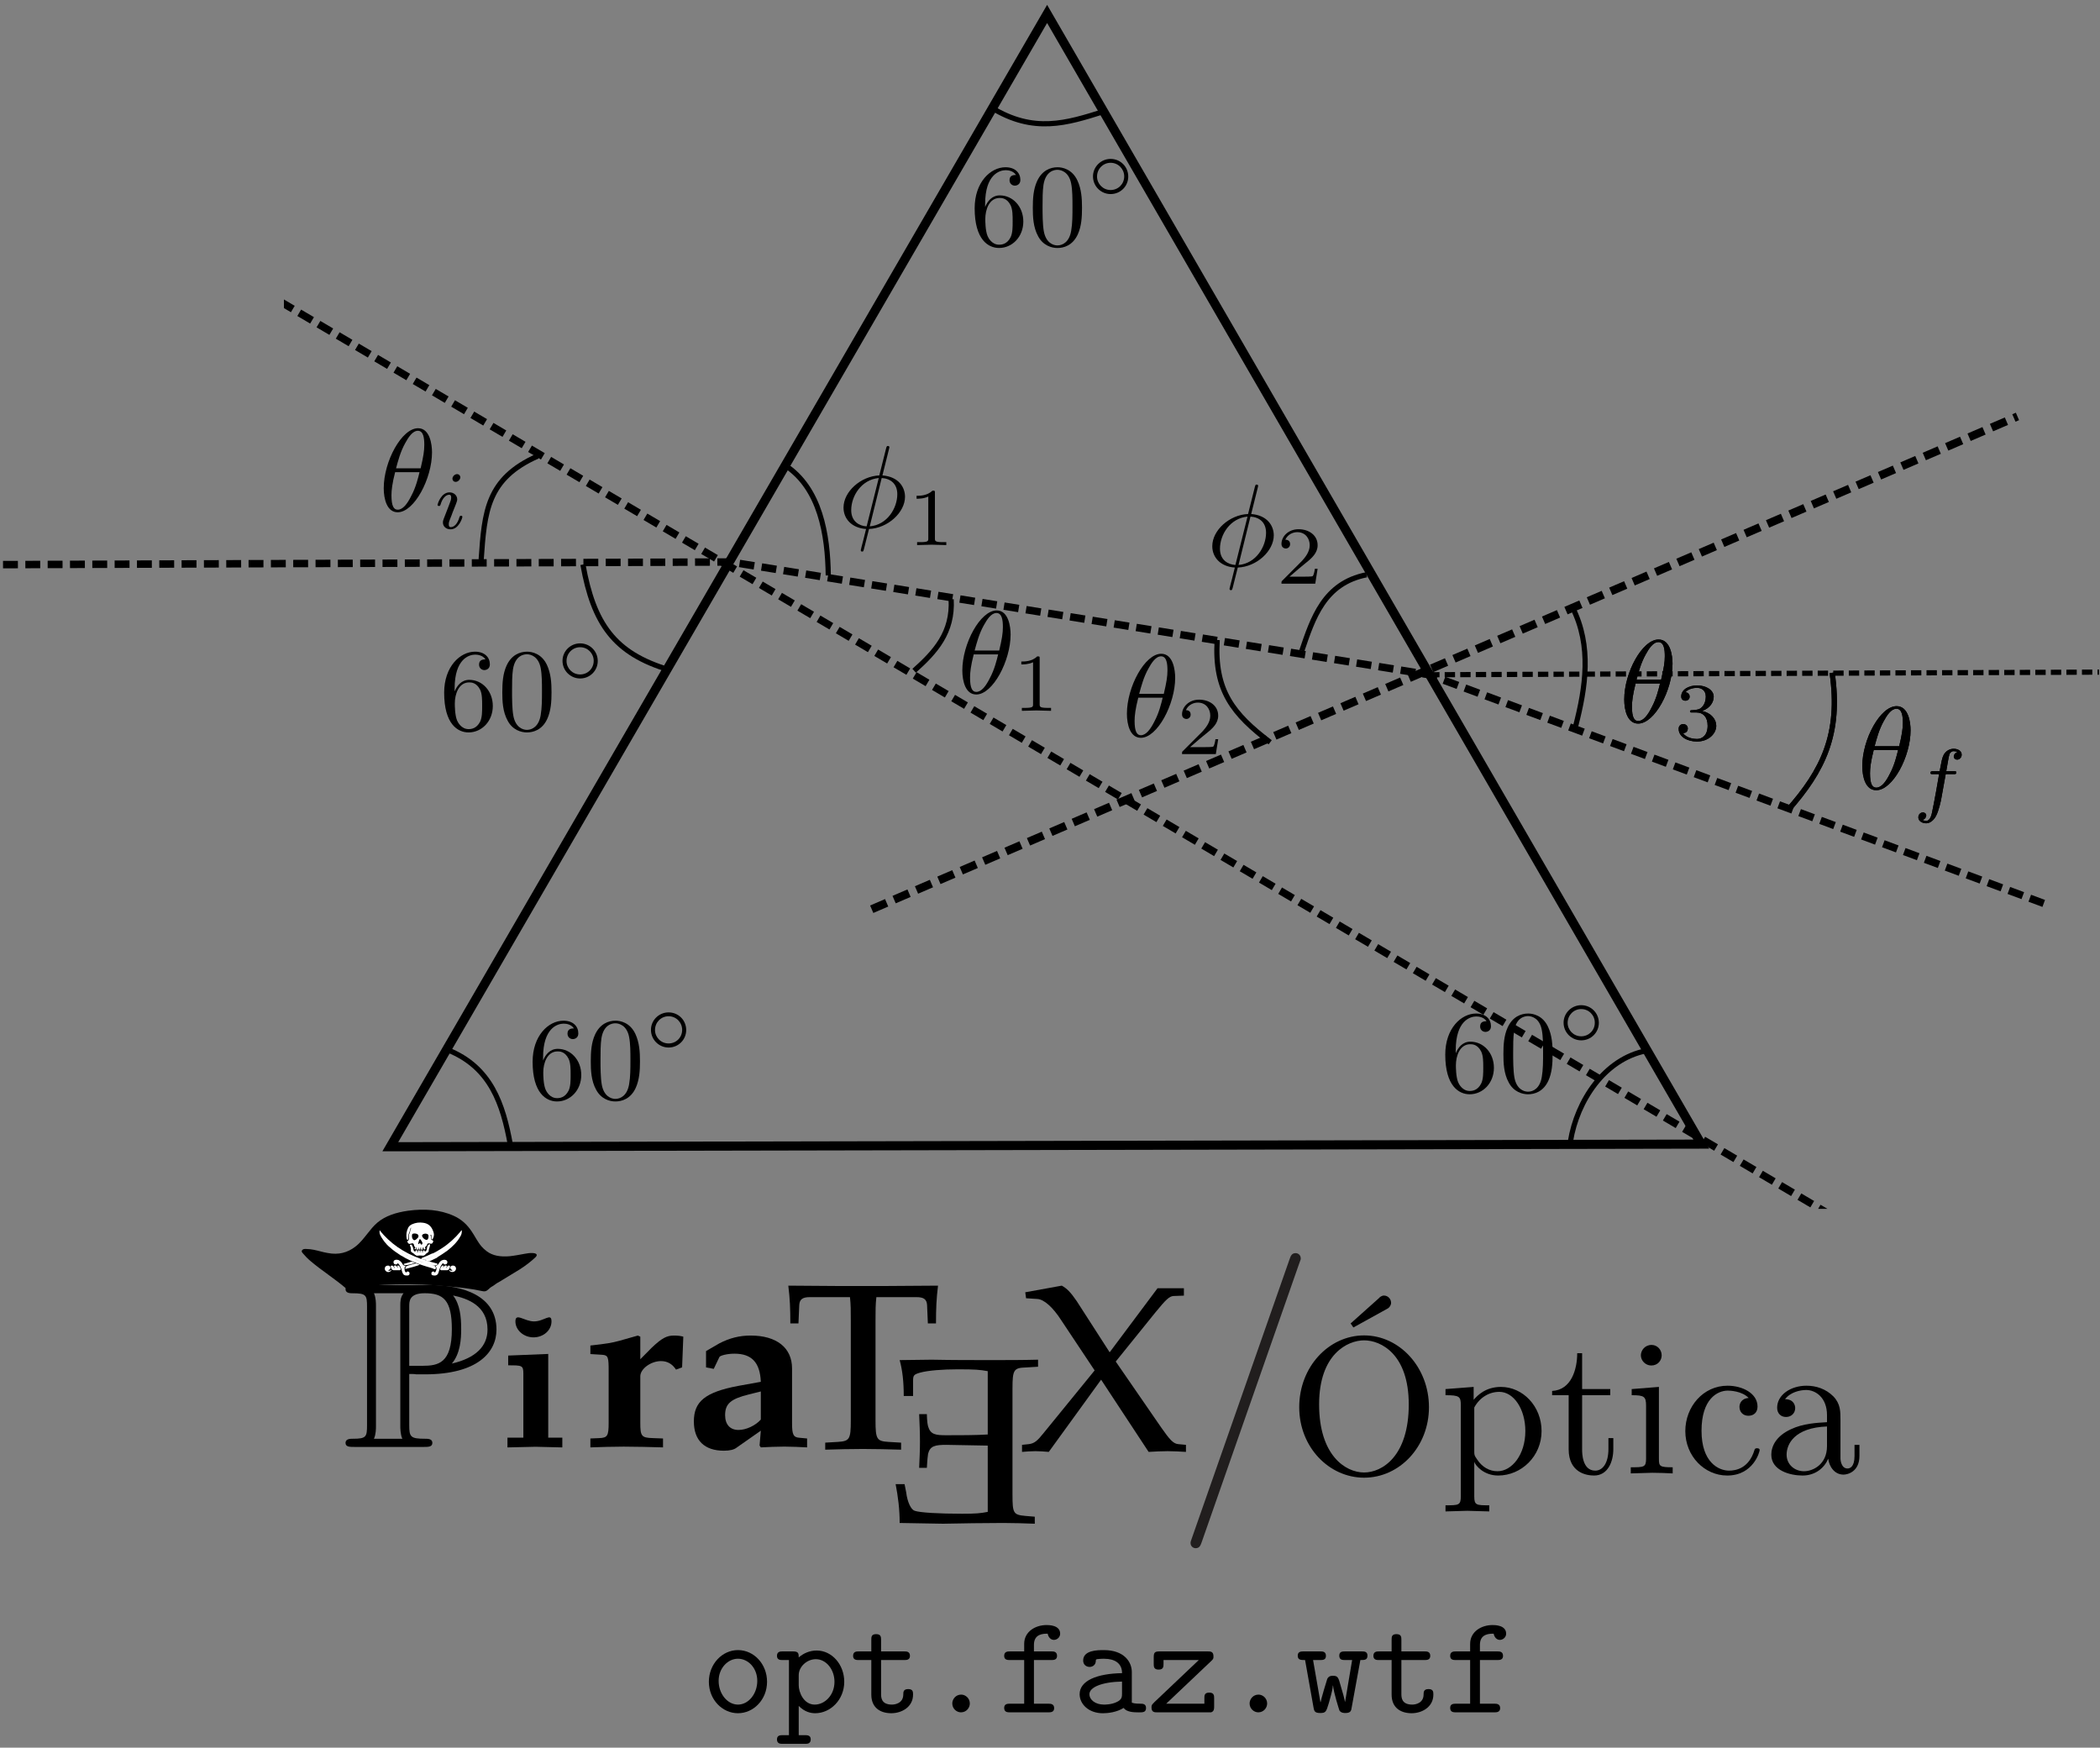 <?xml version="1.0" encoding="UTF-8" standalone="no"?>
<svg
   xmlns:dc="http://purl.org/dc/elements/1.1/"
   xmlns:cc="http://creativecommons.org/ns#"
   xmlns:rdf="http://www.w3.org/1999/02/22-rdf-syntax-ns#"
   xmlns:svg="http://www.w3.org/2000/svg"
   xmlns="http://www.w3.org/2000/svg"
   xmlns:sodipodi="http://sodipodi.sourceforge.net/DTD/sodipodi-0.dtd"
   xmlns:inkscape="http://www.inkscape.org/namespaces/inkscape"
   width="304pt"
   height="253pt"
   viewBox="0 0 304 253"
   version="1.2"
   id="svg188"
   sodipodi:docname="logo_opt.svg"
   inkscape:version="0.92.4 (5da689c313, 2019-01-14)">
  <rect x="0" y="0" width="304" height="253" fill="#808080" stroke="none"/>
  <sodipodi:namedview
     pagecolor="#ffffff"
     bordercolor="#666666"
     borderopacity="1"
     objecttolerance="10"
     gridtolerance="10"
     guidetolerance="10"
     inkscape:pageopacity="0"
     inkscape:pageshadow="2"
     inkscape:window-width="1920"
     inkscape:window-height="1001"
     id="namedview190"
     showgrid="false"
     inkscape:zoom="0.69960474"
     inkscape:cx="202.66667"
     inkscape:cy="168.66667"
     inkscape:window-x="-9"
     inkscape:window-y="-9"
     inkscape:window-maximized="1"
     inkscape:current-layer="svg188" />
  <defs
     id="defs5">
    <clipPath
       id="clip1">
      <path
         d="M 41.102 29.398 L 271 29.398 L 271 175 L 41.102 175 Z M 41.102 29.398 "
         id="path2" />
    </clipPath>
  </defs>
  <g
     id="surface74">
    <path
       style=" stroke:none;fill-rule:nonzero;fill:rgb(12.939%,11.768%,11.768%);fill-opacity:1;"
       d="M 188.074 182.914 C 188.301 182.355 188.301 182.266 188.301 182.188 C 188.301 181.668 187.902 181.41 187.562 181.41 C 187.031 181.41 186.859 181.758 186.688 182.266 L 172.555 222.621 C 172.344 223.18 172.344 223.27 172.344 223.348 C 172.344 223.867 172.738 224.125 173.082 224.125 C 173.609 224.125 173.781 223.777 173.953 223.27 Z M 188.074 182.914 "
       id="path7" />
    <path
       style="fill:none;stroke-width:13.181;stroke-linecap:butt;stroke-linejoin:miter;stroke:rgb(0%,0%,0%);stroke-opacity:1;stroke-miterlimit:4;"
       d="M 565 869.922 L 1515.82 2509.844 L 2462.812 873.711 Z M 565 869.922 "
       transform="matrix(0.1,0,0,-0.1,0,253)"
       id="path9" />
    <path
       style="fill:none;stroke-width:10.772;stroke-linecap:butt;stroke-linejoin:miter;stroke:rgb(0%,0%,0%);stroke-opacity:1;stroke-dasharray:21.543,10.772;stroke-miterlimit:4;"
       d="M 4.375 1712.617 L 1057.461 1716.445 L 2068.867 1553.203 L 2966.641 1219.141 "
       transform="matrix(0.1,0,0,-0.1,0,253)"
       id="path11" />
    <path
       style="fill:none;stroke-width:11.764;stroke-linecap:butt;stroke-linejoin:miter;stroke:rgb(0%,0%,0%);stroke-opacity:1;stroke-dasharray:23.528,11.764;stroke-miterlimit:4;"
       d="M 1261.914 1213.75 L 2920.508 1927.148 "
       transform="matrix(0.1,0,0,-0.1,0,253)"
       id="path13" />
    <g
       clip-path="url(#clip1)"
       clip-rule="nonzero"
       id="g17">
      <path
         style="fill:none;stroke-width:10.772;stroke-linecap:butt;stroke-linejoin:miter;stroke:rgb(0%,0%,0%);stroke-opacity:1;stroke-dasharray:21.543,10.772;stroke-miterlimit:4;"
         d="M 2651.256 -770.355 L 274.55 -2170.629 "
         transform="matrix(0.1,0,0,0.1,0,253)"
         id="path15" />
    </g>
    <path
       style=" stroke:none;fill-rule:nonzero;fill:rgb(0%,0%,0%);fill-opacity:1;"
       d="M 142.609 29.961 L 142.609 29.539 C 142.609 25.25 144.707 24.637 145.586 24.637 C 145.984 24.637 146.699 24.742 147.074 25.332 C 146.805 25.332 146.141 25.332 146.141 26.074 C 146.141 26.605 146.539 26.875 146.914 26.875 C 147.18 26.875 147.711 26.711 147.711 26.047 C 147.711 25.039 146.965 24.211 145.559 24.211 C 143.379 24.211 141.094 26.395 141.094 30.148 C 141.094 34.703 143.059 35.898 144.629 35.898 C 146.516 35.898 148.137 34.305 148.137 32.066 C 148.137 29.91 146.621 28.285 144.734 28.285 C 143.59 28.285 142.953 29.137 142.609 29.961 Z M 144.629 35.422 C 143.566 35.422 143.059 34.41 142.953 34.145 C 142.633 33.344 142.633 31.984 142.633 31.695 C 142.633 30.359 143.191 28.66 144.707 28.66 C 145 28.66 145.77 28.66 146.301 29.723 C 146.594 30.336 146.594 31.215 146.594 32.039 C 146.594 32.867 146.594 33.719 146.301 34.332 C 145.797 35.344 145.027 35.422 144.629 35.422 Z M 144.629 35.422 "
       id="path19" />
    <path
       style=" stroke:none;fill-rule:nonzero;fill:rgb(0%,0%,0%);fill-opacity:1;"
       d="M 156.633 30.094 C 156.633 28.738 156.555 27.379 155.969 26.129 C 155.199 24.477 153.789 24.211 153.098 24.211 C 152.062 24.211 150.84 24.664 150.125 26.234 C 149.59 27.406 149.512 28.738 149.512 30.094 C 149.512 31.375 149.566 32.895 150.281 34.199 C 151 35.555 152.25 35.902 153.074 35.902 C 153.977 35.902 155.277 35.555 156.023 33.93 C 156.555 32.762 156.633 31.43 156.633 30.094 Z M 153.074 35.527 C 152.41 35.527 151.398 35.102 151.105 33.477 C 150.922 32.469 150.922 30.895 150.922 29.883 C 150.922 28.793 150.922 27.672 151.055 26.77 C 151.371 24.742 152.648 24.582 153.074 24.582 C 153.633 24.582 154.746 24.906 155.066 26.578 C 155.254 27.539 155.254 28.82 155.254 29.883 C 155.254 31.164 155.254 32.309 155.066 33.398 C 154.801 35.023 153.844 35.527 153.074 35.527 Z M 153.074 35.527 "
       id="path21" />
    <path
       style=" stroke:none;fill-rule:nonzero;fill:rgb(0%,0%,0%);fill-opacity:1;"
       d="M 163.328 25.562 C 163.328 24.125 162.184 23.004 160.773 23.004 C 159.367 23.004 158.223 24.152 158.223 25.535 C 158.223 26.977 159.395 28.094 160.773 28.094 C 162.211 28.094 163.328 26.949 163.328 25.562 Z M 160.773 27.508 C 159.66 27.508 158.809 26.602 158.809 25.562 C 158.809 24.445 159.688 23.566 160.773 23.566 C 161.891 23.566 162.742 24.469 162.742 25.535 C 162.742 26.652 161.863 27.508 160.773 27.508 Z M 160.773 27.508 "
       id="path23" />
    <path
       style="fill:none;stroke-width:7.5;stroke-linecap:butt;stroke-linejoin:miter;stroke:rgb(0%,0%,0%);stroke-opacity:1;stroke-miterlimit:4;"
       d="M 1435.312 2374.141 C 1496.523 2336.523 1544.648 2351.836 1597.266 2368.398 "
       transform="matrix(0.1,0,0,-0.1,0,253)"
       id="path25" />
    <path
       style="fill:none;stroke-width:7.5;stroke-linecap:butt;stroke-linejoin:miter;stroke:rgb(0%,0%,0%);stroke-opacity:1;stroke-miterlimit:4;"
       d="M 648.32 1010.039 C 710.859 984.961 728.125 931.25 738.75 873.164 "
       transform="matrix(0.1,0,0,-0.1,0,253)"
       id="path27" />
    <path
       style="fill:none;stroke-width:7.5;stroke-linecap:butt;stroke-linejoin:miter;stroke:rgb(0%,0%,0%);stroke-opacity:1;stroke-miterlimit:4;"
       d="M 2383.281 1008.906 C 2322.344 996.953 2282.969 936.211 2273.438 877.969 "
       transform="matrix(0.1,0,0,-0.1,0,253)"
       id="path29" />
    <path
       style="fill:none;stroke-width:7.5;stroke-linecap:butt;stroke-linejoin:miter;stroke:rgb(0%,0%,0%);stroke-opacity:1;stroke-miterlimit:4;"
       d="M 2276.25 1650.938 C 2304.805 1594.414 2295.156 1534.414 2281.016 1479.18 "
       transform="matrix(0.1,0,0,-0.1,0,253)"
       id="path31" />
    <path
       style="fill:none;stroke-width:7.5;stroke-linecap:butt;stroke-linejoin:miter;stroke:rgb(0%,0%,0%);stroke-opacity:1;stroke-miterlimit:4;"
       d="M 2652.227 1556.055 C 2665.039 1467.461 2638.984 1414.375 2587.852 1356.758 "
       transform="matrix(0.1,0,0,-0.1,0,253)"
       id="path33" />
    <path
       style=" stroke:none;fill-rule:nonzero;fill:rgb(0%,0%,0%);fill-opacity:1;"
       d="M 78.617 153.516 L 78.617 153.086 C 78.617 148.801 80.719 148.188 81.594 148.188 C 81.992 148.188 82.711 148.293 83.082 148.879 C 82.816 148.879 82.152 148.879 82.152 149.629 C 82.152 150.16 82.551 150.426 82.922 150.426 C 83.188 150.426 83.719 150.266 83.719 149.602 C 83.719 148.586 82.977 147.762 81.566 147.762 C 79.387 147.762 77.102 149.945 77.102 153.699 C 77.102 158.254 79.07 159.453 80.637 159.453 C 82.523 159.453 84.145 157.855 84.145 155.617 C 84.145 153.461 82.629 151.836 80.742 151.836 C 79.602 151.836 78.965 152.688 78.617 153.516 Z M 80.637 158.973 C 79.574 158.973 79.07 157.961 78.965 157.695 C 78.645 156.895 78.645 155.539 78.645 155.246 C 78.645 153.914 79.203 152.207 80.719 152.207 C 81.008 152.207 81.781 152.207 82.312 153.273 C 82.605 153.887 82.605 154.766 82.605 155.59 C 82.605 156.414 82.605 157.27 82.312 157.883 C 81.805 158.895 81.035 158.973 80.637 158.973 Z M 80.637 158.973 "
       id="path35" />
    <path
       style=" stroke:none;fill-rule:nonzero;fill:rgb(0%,0%,0%);fill-opacity:1;"
       d="M 92.645 153.648 C 92.645 152.289 92.562 150.93 91.98 149.68 C 91.207 148.027 89.801 147.758 89.109 147.758 C 88.074 147.758 86.852 148.215 86.133 149.785 C 85.602 150.957 85.523 152.289 85.523 153.648 C 85.523 154.922 85.574 156.441 86.293 157.75 C 87.012 159.109 88.258 159.453 89.082 159.453 C 89.988 159.453 91.289 159.109 92.031 157.484 C 92.562 156.309 92.645 154.977 92.645 153.648 Z M 89.082 159.082 C 88.418 159.082 87.41 158.652 87.117 157.031 C 86.93 156.016 86.93 154.445 86.93 153.434 C 86.93 152.344 86.93 151.223 87.062 150.316 C 87.383 148.293 88.656 148.137 89.082 148.137 C 89.641 148.137 90.758 148.453 91.074 150.133 C 91.262 151.09 91.262 152.367 91.262 153.434 C 91.262 154.711 91.262 155.859 91.074 156.945 C 90.809 158.57 89.855 159.082 89.082 159.082 Z M 89.082 159.082 "
       id="path37" />
    <path
       style=" stroke:none;fill-rule:nonzero;fill:rgb(0%,0%,0%);fill-opacity:1;"
       d="M 99.336 149.113 C 99.336 147.672 98.195 146.559 96.785 146.559 C 95.375 146.559 94.234 147.699 94.234 149.086 C 94.234 150.523 95.402 151.645 96.785 151.645 C 98.219 151.645 99.336 150.5 99.336 149.113 Z M 96.785 151.055 C 95.668 151.055 94.82 150.152 94.82 149.113 C 94.82 147.996 95.695 147.117 96.785 147.117 C 97.902 147.117 98.75 148.023 98.75 149.086 C 98.75 150.207 97.875 151.055 96.785 151.055 Z M 96.785 151.055 "
       id="path39" />
    <path
       style=" stroke:none;fill-rule:nonzero;fill:rgb(0%,0%,0%);fill-opacity:1;"
       d="M 210.734 152.473 L 210.734 152.051 C 210.734 147.758 212.832 147.148 213.711 147.148 C 214.109 147.148 214.824 147.254 215.195 147.84 C 214.93 147.84 214.266 147.84 214.266 148.586 C 214.266 149.117 214.664 149.383 215.039 149.383 C 215.305 149.383 215.836 149.223 215.836 148.559 C 215.836 147.547 215.09 146.723 213.684 146.723 C 211.504 146.723 209.219 148.906 209.219 152.66 C 209.219 157.215 211.184 158.414 212.754 158.414 C 214.641 158.414 216.262 156.812 216.262 154.578 C 216.262 152.422 214.746 150.797 212.859 150.797 C 211.715 150.797 211.078 151.652 210.734 152.473 Z M 212.754 157.934 C 211.688 157.934 211.184 156.922 211.078 156.656 C 210.758 155.855 210.758 154.496 210.758 154.207 C 210.758 152.875 211.316 151.168 212.832 151.168 C 213.125 151.168 213.895 151.168 214.426 152.234 C 214.719 152.848 214.719 153.727 214.719 154.551 C 214.719 155.379 214.719 156.23 214.426 156.84 C 213.922 157.855 213.152 157.934 212.754 157.934 Z M 212.754 157.934 "
       id="path41" />
    <path
       style=" stroke:none;fill-rule:nonzero;fill:rgb(0%,0%,0%);fill-opacity:1;"
       d="M 224.758 152.605 C 224.758 151.25 224.68 149.895 224.094 148.641 C 223.324 146.988 221.914 146.723 221.223 146.723 C 220.188 146.723 218.965 147.176 218.25 148.746 C 217.715 149.918 217.637 151.25 217.637 152.605 C 217.637 153.887 217.691 155.406 218.406 156.707 C 219.125 158.066 220.375 158.414 221.199 158.414 C 222.102 158.414 223.402 158.066 224.148 156.441 C 224.68 155.273 224.758 153.941 224.758 152.605 Z M 221.199 158.039 C 220.535 158.039 219.523 157.613 219.23 155.988 C 219.047 154.977 219.047 153.41 219.047 152.395 C 219.047 151.301 219.047 150.184 219.18 149.277 C 219.496 147.254 220.773 147.094 221.199 147.094 C 221.758 147.094 222.871 147.414 223.191 149.09 C 223.379 150.051 223.379 151.328 223.379 152.395 C 223.379 153.676 223.379 154.816 223.191 155.91 C 222.926 157.535 221.969 158.039 221.199 158.039 Z M 221.199 158.039 "
       id="path43" />
    <path
       style=" stroke:none;fill-rule:nonzero;fill:rgb(0%,0%,0%);fill-opacity:1;"
       d="M 231.453 148.074 C 231.453 146.637 230.309 145.516 228.898 145.516 C 227.492 145.516 226.348 146.664 226.348 148.051 C 226.348 149.484 227.52 150.605 228.898 150.605 C 230.336 150.605 231.453 149.457 231.453 148.074 Z M 228.898 150.02 C 227.785 150.02 226.934 149.113 226.934 148.074 C 226.934 146.957 227.809 146.078 228.898 146.078 C 230.016 146.078 230.867 146.98 230.867 148.051 C 230.867 149.164 229.988 150.02 228.898 150.02 Z M 228.898 150.02 "
       id="path45" />
    <path
       style=" stroke:none;fill-rule:nonzero;fill:rgb(0%,0%,0%);fill-opacity:1;"
       d="M 65.812 100.09 L 65.812 99.664 C 65.812 95.379 67.91 94.766 68.789 94.766 C 69.188 94.766 69.906 94.875 70.277 95.457 C 70.012 95.457 69.348 95.457 69.348 96.203 C 69.348 96.738 69.746 97.004 70.117 97.004 C 70.383 97.004 70.914 96.844 70.914 96.176 C 70.914 95.168 70.172 94.34 68.762 94.34 C 66.582 94.34 64.297 96.523 64.297 100.281 C 64.297 104.832 66.266 106.031 67.832 106.031 C 69.719 106.031 71.34 104.434 71.34 102.199 C 71.34 100.043 69.824 98.418 67.938 98.418 C 66.797 98.418 66.156 99.266 65.812 100.094 Z M 67.832 105.551 C 66.77 105.551 66.266 104.539 66.156 104.273 C 65.84 103.473 65.84 102.117 65.84 101.82 C 65.84 100.492 66.398 98.789 67.91 98.789 C 68.203 98.789 68.973 98.789 69.508 99.852 C 69.797 100.465 69.797 101.344 69.797 102.172 C 69.797 102.996 69.797 103.848 69.508 104.461 C 69 105.469 68.23 105.551 67.832 105.551 Z M 67.832 105.551 "
       id="path47" />
    <path
       style=" stroke:none;fill-rule:nonzero;fill:rgb(0%,0%,0%);fill-opacity:1;"
       d="M 79.84 100.227 C 79.84 98.867 79.758 97.508 79.176 96.254 C 78.402 94.609 76.996 94.34 76.305 94.34 C 75.27 94.34 74.047 94.793 73.328 96.363 C 72.797 97.535 72.715 98.867 72.715 100.227 C 72.715 101.504 72.77 103.02 73.488 104.328 C 74.203 105.688 75.453 106.031 76.277 106.031 C 77.18 106.031 78.484 105.688 79.227 104.062 C 79.758 102.887 79.84 101.555 79.84 100.227 Z M 76.277 105.66 C 75.613 105.66 74.602 105.23 74.312 103.605 C 74.125 102.598 74.125 101.023 74.125 100.012 C 74.125 98.922 74.125 97.801 74.258 96.898 C 74.578 94.875 75.852 94.715 76.277 94.715 C 76.836 94.715 77.953 95.035 78.27 96.711 C 78.457 97.668 78.457 98.949 78.457 100.012 C 78.457 101.289 78.457 102.438 78.27 103.527 C 78.004 105.152 77.047 105.66 76.277 105.66 Z M 76.277 105.66 "
       id="path49" />
    <path
       style=" stroke:none;fill-rule:nonzero;fill:rgb(0%,0%,0%);fill-opacity:1;"
       d="M 86.531 95.691 C 86.531 94.254 85.387 93.137 83.98 93.137 C 82.57 93.137 81.43 94.277 81.43 95.664 C 81.43 97.105 82.598 98.219 83.98 98.219 C 85.414 98.219 86.531 97.078 86.531 95.691 Z M 83.98 97.637 C 82.863 97.637 82.012 96.73 82.012 95.691 C 82.012 94.57 82.891 93.695 83.98 93.695 C 85.098 93.695 85.945 94.602 85.945 95.664 C 85.945 96.785 85.07 97.637 83.98 97.637 Z M 83.98 97.637 "
       id="path51" />
    <path
       style="fill:none;stroke-width:7.5;stroke-linecap:butt;stroke-linejoin:miter;stroke:rgb(0%,0%,0%);stroke-opacity:1;stroke-miterlimit:4;"
       d="M 843.867 1712.695 C 859.258 1626.875 889.141 1584.219 968.438 1560.352 "
       transform="matrix(0.1,0,0,-0.1,0,253)"
       id="path53" />
    <path
       style="fill:none;stroke-width:7.5;stroke-linecap:butt;stroke-linejoin:miter;stroke:rgb(0%,0%,0%);stroke-opacity:1;stroke-miterlimit:4;"
       d="M 778.242 1869.688 C 704.961 1837.148 701.367 1789.336 696.562 1720.078 "
       transform="matrix(0.1,0,0,-0.1,0,253)"
       id="path55" />
    <path
       style="fill:none;stroke-width:7.5;stroke-linecap:butt;stroke-linejoin:miter;stroke:rgb(0%,0%,0%);stroke-opacity:1;stroke-miterlimit:4;"
       d="M 1136.523 1856.406 C 1187.383 1823.281 1198.242 1756.211 1199.023 1696.992 "
       transform="matrix(0.1,0,0,-0.1,0,253)"
       id="path57" />
    <path
       style="fill:none;stroke-width:7.5;stroke-linecap:butt;stroke-linejoin:miter;stroke:rgb(0%,0%,0%);stroke-opacity:1;stroke-miterlimit:4;"
       d="M 1978.242 1697.93 C 1916.641 1685.781 1900.547 1634.766 1884.492 1587.852 "
       transform="matrix(0.1,0,0,-0.1,0,253)"
       id="path59" />
    <path
       style=" stroke:none;fill-rule:nonzero;fill:rgb(0%,0%,0%);fill-opacity:1;"
       d="M 62.539 65.48 C 62.539 64.359 62.246 61.992 60.52 61.992 C 58.152 61.992 55.551 66.781 55.551 70.672 C 55.551 72.27 56.027 74.16 57.57 74.16 C 59.961 74.16 62.539 69.289 62.539 65.48 Z M 57.332 67.797 C 57.621 66.73 57.969 65.375 58.66 64.148 C 59.109 63.32 59.723 62.363 60.492 62.363 C 61.316 62.363 61.422 63.457 61.422 64.414 C 61.422 65.266 61.289 66.117 60.891 67.797 Z M 60.73 68.355 C 60.547 69.129 60.199 70.562 59.535 71.789 C 58.953 72.965 58.312 73.785 57.57 73.785 C 57.012 73.785 56.668 73.281 56.668 71.711 C 56.668 70.992 56.773 70.004 57.199 68.355 Z M 60.73 68.355 "
       id="path61" />
    <path
       style=" stroke:none;fill-rule:nonzero;fill:rgb(0%,0%,0%);fill-opacity:1;"
       d="M 66.641 69.094 C 66.641 68.906 66.48 68.637 66.16 68.637 C 65.844 68.637 65.496 68.957 65.496 69.305 C 65.496 69.492 65.629 69.758 65.977 69.758 C 66.293 69.758 66.641 69.414 66.641 69.094 Z M 64.223 75.137 C 64.168 75.297 64.117 75.43 64.117 75.645 C 64.117 76.199 64.566 76.629 65.23 76.629 C 66.402 76.629 66.934 75.004 66.934 74.82 C 66.934 74.66 66.773 74.66 66.746 74.66 C 66.586 74.66 66.562 74.738 66.508 74.871 C 66.242 75.828 65.738 76.312 65.258 76.312 C 65.02 76.312 64.965 76.148 64.965 75.883 C 64.965 75.617 65.047 75.402 65.152 75.137 C 65.285 74.82 65.418 74.496 65.523 74.176 C 65.629 73.887 66.082 72.82 66.109 72.66 C 66.16 72.551 66.188 72.418 66.188 72.285 C 66.188 71.727 65.711 71.277 65.074 71.277 C 63.875 71.277 63.344 72.902 63.344 73.113 C 63.344 73.246 63.504 73.246 63.559 73.246 C 63.719 73.246 63.719 73.195 63.77 73.062 C 64.062 72.047 64.594 71.621 65.02 71.621 C 65.207 71.621 65.312 71.703 65.312 72.02 C 65.312 72.312 65.258 72.473 64.965 73.219 Z M 64.223 75.137 "
       id="path63" />
    <path
       style=" stroke:none;fill-rule:nonzero;fill:rgb(0%,0%,0%);fill-opacity:1;"
       d="M 146.297 91.859 C 146.297 90.738 146.004 88.367 144.277 88.367 C 141.914 88.367 139.309 93.164 139.309 97.051 C 139.309 98.648 139.785 100.539 141.328 100.539 C 143.719 100.539 146.297 95.664 146.297 91.859 Z M 141.09 94.176 C 141.383 93.109 141.727 91.75 142.418 90.523 C 142.871 89.703 143.48 88.742 144.25 88.742 C 145.074 88.742 145.18 89.836 145.18 90.793 C 145.18 91.645 145.047 92.496 144.648 94.176 Z M 144.492 94.734 C 144.305 95.508 143.961 96.945 143.293 98.168 C 142.711 99.34 142.07 100.164 141.328 100.164 C 140.77 100.164 140.426 99.66 140.426 98.09 C 140.426 97.371 140.531 96.383 140.957 94.734 Z M 144.492 94.734 "
       id="path65" />
    <path
       style=" stroke:none;fill-rule:nonzero;fill:rgb(0%,0%,0%);fill-opacity:1;"
       d="M 150.504 95.34 C 150.504 95.02 150.504 95.02 150.16 95.02 C 149.391 95.766 148.324 95.766 147.848 95.766 L 147.848 96.188 C 148.113 96.188 148.91 96.188 149.547 95.871 L 149.547 101.918 C 149.547 102.316 149.547 102.477 148.379 102.477 L 147.926 102.477 L 147.926 102.902 C 148.141 102.902 149.602 102.848 150.027 102.848 C 150.398 102.848 151.887 102.902 152.152 102.902 L 152.152 102.477 L 151.699 102.477 C 150.504 102.477 150.504 102.316 150.504 101.918 Z M 150.504 95.34 "
       id="path67" />
    <path
       style=" stroke:none;fill-rule:nonzero;fill:rgb(0%,0%,0%);fill-opacity:1;"
       d="M 170.121 98.125 C 170.121 97.008 169.828 94.641 168.102 94.641 C 165.734 94.641 163.133 99.43 163.133 103.316 C 163.133 104.918 163.609 106.809 165.152 106.809 C 167.543 106.809 170.121 101.938 170.121 98.125 Z M 164.91 100.445 C 165.203 99.375 165.551 98.02 166.242 96.797 C 166.691 95.969 167.305 95.012 168.074 95.012 C 168.898 95.012 169.004 96.102 169.004 97.062 C 169.004 97.91 168.871 98.766 168.473 100.445 Z M 168.312 101 C 168.129 101.773 167.781 103.211 167.117 104.438 C 166.531 105.605 165.895 106.434 165.152 106.434 C 164.594 106.434 164.246 105.93 164.246 104.359 C 164.246 103.637 164.355 102.652 164.777 101 Z M 168.312 101 "
       id="path69" />
    <path
       style=" stroke:none;fill-rule:nonzero;fill:rgb(0%,0%,0%);fill-opacity:1;"
       d="M 176.348 107.012 L 175.949 107.012 C 175.922 107.277 175.789 107.973 175.629 108.078 C 175.551 108.156 174.648 108.156 174.461 108.156 L 172.281 108.156 C 173.531 107.062 173.957 106.719 174.648 106.16 C 175.523 105.465 176.348 104.723 176.348 103.602 C 176.348 102.168 175.098 101.285 173.582 101.285 C 172.121 101.285 171.113 102.324 171.113 103.414 C 171.113 104.004 171.617 104.082 171.75 104.082 C 172.016 104.082 172.363 103.871 172.363 103.441 C 172.363 103.23 172.281 102.805 171.672 102.805 C 172.043 101.977 172.84 101.711 173.398 101.711 C 174.594 101.711 175.203 102.645 175.203 103.602 C 175.203 104.641 174.461 105.438 174.09 105.867 L 171.246 108.715 C 171.113 108.82 171.113 108.848 171.113 109.168 L 176.004 109.168 Z M 176.348 107.012 "
       id="path71" />
    <path
       style=" stroke:none;fill-rule:nonzero;fill:rgb(0%,0%,0%);fill-opacity:1;"
       d="M 242.117 96.066 C 242.117 94.949 241.824 92.578 240.098 92.578 C 237.73 92.578 235.129 97.371 235.129 101.262 C 235.129 102.859 235.605 104.75 237.148 104.75 C 239.539 104.75 242.117 99.875 242.117 96.066 Z M 236.906 98.387 C 237.199 97.32 237.547 95.961 238.238 94.738 C 238.688 93.91 239.301 92.953 240.07 92.953 C 240.895 92.953 241 94.043 241 95.004 C 241 95.855 240.867 96.707 240.469 98.387 Z M 240.309 98.945 C 240.125 99.715 239.777 101.152 239.113 102.379 C 238.527 103.551 237.891 104.379 237.148 104.379 C 236.59 104.379 236.242 103.867 236.242 102.301 C 236.242 101.578 236.352 100.598 236.773 98.945 Z M 240.309 98.945 "
       id="path73" />
    <path
       style=" stroke:none;fill-rule:nonzero;fill:rgb(0%,0%,0%);fill-opacity:1;"
       d="M 245.605 103.145 C 246.535 103.145 247.199 103.785 247.199 105.059 C 247.199 106.527 246.324 106.977 245.66 106.977 C 245.18 106.977 244.117 106.844 243.641 106.125 C 244.199 106.125 244.332 105.727 244.332 105.457 C 244.332 105.086 244.039 104.82 243.668 104.82 C 243.348 104.82 243.004 105.035 243.004 105.512 C 243.004 106.633 244.227 107.348 245.66 107.348 C 247.309 107.348 248.449 106.234 248.449 105.059 C 248.449 104.129 247.707 103.195 246.402 102.93 C 247.625 102.477 248.078 101.598 248.078 100.852 C 248.078 99.918 247.016 99.227 245.688 99.227 C 244.383 99.227 243.375 99.867 243.375 100.828 C 243.375 101.227 243.641 101.438 243.984 101.438 C 244.359 101.438 244.598 101.172 244.598 100.852 C 244.598 100.508 244.359 100.242 243.984 100.215 C 244.41 99.707 245.207 99.574 245.66 99.574 C 246.191 99.574 246.934 99.84 246.934 100.852 C 246.934 101.359 246.777 101.918 246.457 102.266 C 246.086 102.719 245.738 102.742 245.156 102.797 C 244.863 102.824 244.836 102.824 244.781 102.824 C 244.758 102.824 244.648 102.855 244.648 102.984 C 244.648 103.145 244.758 103.145 244.969 103.145 Z M 245.605 103.145 "
       id="path75" />
    <path
       style=" stroke:none;fill-rule:nonzero;fill:rgb(0%,0%,0%);fill-opacity:1;"
       d="M 128.699 64.988 C 128.699 64.938 128.75 64.75 128.75 64.75 C 128.75 64.723 128.75 64.562 128.539 64.562 C 128.379 64.562 128.352 64.621 128.273 64.91 L 127.289 68.824 C 124.605 68.934 122.109 71.172 122.109 73.484 C 122.109 75.109 123.305 76.445 125.375 76.578 C 125.242 77.082 125.109 77.641 124.977 78.176 C 124.766 78.973 124.605 79.609 124.605 79.664 C 124.605 79.824 124.738 79.848 124.816 79.848 C 124.898 79.848 124.926 79.828 124.977 79.77 C 125.004 79.742 125.109 79.344 125.164 79.105 L 125.801 76.578 C 128.539 76.465 131.012 74.176 131.012 71.914 C 131.012 70.555 130.105 69.008 127.742 68.824 Z M 125.457 76.199 C 124.445 76.148 123.223 75.535 123.223 73.859 C 123.223 71.809 124.684 69.438 127.211 69.199 Z M 127.637 69.199 C 128.938 69.277 129.895 70.051 129.895 71.543 C 129.895 73.566 128.434 75.988 125.906 76.199 Z M 127.637 69.199 "
       id="path77" />
    <path
       style=" stroke:none;fill-rule:nonzero;fill:rgb(0%,0%,0%);fill-opacity:1;"
       d="M 135.34 71.348 C 135.34 71.027 135.34 71.027 134.992 71.027 C 134.223 71.773 133.16 71.773 132.684 71.773 L 132.684 72.199 C 132.949 72.199 133.746 72.199 134.383 71.879 L 134.383 77.922 C 134.383 78.324 134.383 78.484 133.215 78.484 L 132.762 78.484 L 132.762 78.91 C 132.973 78.91 134.438 78.852 134.859 78.852 C 135.234 78.852 136.723 78.91 136.988 78.91 L 136.988 78.484 L 136.535 78.484 C 135.34 78.484 135.34 78.324 135.34 77.922 Z M 135.34 71.348 "
       id="path79" />
    <path
       style=" stroke:none;fill-rule:nonzero;fill:rgb(0%,0%,0%);fill-opacity:1;"
       d="M 182.082 70.574 C 182.082 70.52 182.133 70.332 182.133 70.332 C 182.133 70.312 182.133 70.148 181.922 70.148 C 181.762 70.148 181.734 70.199 181.656 70.492 L 180.672 74.41 C 177.988 74.52 175.492 76.754 175.492 79.07 C 175.492 80.695 176.688 82.027 178.758 82.16 C 178.625 82.664 178.492 83.223 178.359 83.758 C 178.148 84.555 177.988 85.195 177.988 85.246 C 177.988 85.41 178.121 85.438 178.203 85.438 C 178.281 85.438 178.309 85.406 178.359 85.355 C 178.387 85.332 178.492 84.93 178.547 84.688 L 179.184 82.16 C 181.922 82.055 184.395 79.766 184.395 77.496 C 184.395 76.145 183.488 74.598 181.125 74.41 Z M 178.84 81.789 C 177.828 81.73 176.605 81.121 176.605 79.441 C 176.605 77.391 178.07 75.023 180.594 74.785 Z M 181.02 74.785 C 182.32 74.863 183.277 75.633 183.277 77.125 C 183.277 79.148 181.816 81.57 179.293 81.789 Z M 181.02 74.785 "
       id="path81" />
    <path
       style=" stroke:none;fill-rule:nonzero;fill:rgb(0%,0%,0%);fill-opacity:1;"
       d="M 190.742 82.336 L 190.344 82.336 C 190.316 82.602 190.184 83.293 190.023 83.402 C 189.945 83.48 189.043 83.48 188.855 83.48 L 186.676 83.48 C 187.926 82.391 188.352 82.047 189.043 81.484 C 189.918 80.793 190.742 80.043 190.742 78.93 C 190.742 77.488 189.492 76.613 187.977 76.613 C 186.516 76.613 185.508 77.648 185.508 78.742 C 185.508 79.328 186.012 79.406 186.145 79.406 C 186.41 79.406 186.758 79.195 186.758 78.77 C 186.758 78.555 186.676 78.129 186.066 78.129 C 186.438 77.305 187.234 77.039 187.793 77.039 C 188.988 77.039 189.598 77.969 189.598 78.93 C 189.598 79.965 188.855 80.766 188.484 81.191 L 185.641 84.043 C 185.508 84.148 185.508 84.176 185.508 84.496 L 190.398 84.496 Z M 190.742 82.336 "
       id="path83" />
    <path
       style=" stroke:none;fill-rule:nonzero;fill:rgb(0%,0%,0%);fill-opacity:1;"
       d="M 276.578 105.715 C 276.578 104.598 276.285 102.227 274.559 102.227 C 272.191 102.227 269.59 107.02 269.59 110.906 C 269.59 112.504 270.066 114.395 271.609 114.395 C 274 114.395 276.578 109.523 276.578 105.715 Z M 271.371 108.031 C 271.66 106.965 272.008 105.609 272.699 104.383 C 273.148 103.555 273.762 102.602 274.531 102.602 C 275.355 102.602 275.461 103.688 275.461 104.648 C 275.461 105.5 275.328 106.355 274.93 108.031 Z M 274.77 108.59 C 274.586 109.367 274.238 110.801 273.574 112.027 C 272.992 113.199 272.352 114.023 271.609 114.023 C 271.051 114.023 270.707 113.52 270.707 111.945 C 270.707 111.23 270.812 110.242 271.238 108.59 Z M 274.77 108.59 "
       id="path85" />
    <path
       style=" stroke:none;fill-rule:nonzero;fill:rgb(0%,0%,0%);fill-opacity:1;"
       d="M 281.664 112.07 L 282.805 112.07 C 283.043 112.07 283.203 112.07 283.203 111.805 C 283.203 111.645 283.043 111.645 282.832 111.645 L 281.742 111.645 C 282.008 110.129 282.086 109.598 282.195 109.246 C 282.246 108.98 282.512 108.742 282.805 108.742 C 282.805 108.742 283.125 108.742 283.363 108.875 C 282.859 109.035 282.832 109.465 282.832 109.516 C 282.832 109.781 283.043 109.969 283.309 109.969 C 283.629 109.969 283.977 109.703 283.977 109.25 C 283.977 108.688 283.418 108.395 282.805 108.395 C 282.273 108.395 281.688 108.688 281.371 109.277 C 281.133 109.73 281.051 110.262 280.785 111.645 L 279.855 111.645 C 279.617 111.645 279.457 111.645 279.457 111.91 C 279.457 112.07 279.617 112.07 279.828 112.07 L 280.707 112.07 C 280.707 112.152 279.961 116.41 279.668 117.691 C 279.617 117.957 279.402 118.836 278.848 118.836 C 278.82 118.836 278.555 118.836 278.312 118.703 C 278.793 118.543 278.848 118.117 278.848 118.062 C 278.848 117.797 278.633 117.609 278.367 117.609 C 278.047 117.609 277.703 117.875 277.703 118.328 C 277.703 118.863 278.262 119.184 278.848 119.184 C 279.59 119.184 280.121 118.406 280.254 118.141 C 280.68 117.344 280.973 115.879 281 115.746 Z M 281.664 112.07 "
       id="path87" />
    <path
       style="fill:none;stroke-width:7.5;stroke-linecap:butt;stroke-linejoin:miter;stroke:rgb(0%,0%,0%);stroke-opacity:1;stroke-miterlimit:4;"
       d="M 1376.914 1662.344 C 1379.531 1614.258 1354.023 1586.445 1323.32 1558.984 "
       transform="matrix(0.1,0,0,-0.1,0,253)"
       id="path89" />
    <path
       style="fill:none;stroke-width:7.5;stroke-linecap:butt;stroke-linejoin:miter;stroke:rgb(0%,0%,0%);stroke-opacity:1;stroke-miterlimit:4;"
       d="M 1762.031 1603.516 C 1757.539 1530.039 1785.195 1496.172 1838.75 1455.43 "
       transform="matrix(0.1,0,0,-0.1,0,253)"
       id="path91" />
    <path
       style=" stroke:none;fill-rule:nonzero;fill:rgb(0%,0%,0%);fill-opacity:1;"
       d="M 242.117 96.066 C 242.117 94.949 241.824 92.578 240.098 92.578 C 237.73 92.578 235.129 97.371 235.129 101.262 C 235.129 102.859 235.605 104.75 237.148 104.75 C 239.539 104.75 242.117 99.875 242.117 96.066 Z M 236.906 98.387 C 237.199 97.32 237.547 95.961 238.238 94.738 C 238.688 93.91 239.301 92.953 240.07 92.953 C 240.895 92.953 241 94.043 241 95.004 C 241 95.855 240.867 96.707 240.469 98.387 Z M 240.309 98.945 C 240.125 99.715 239.777 101.152 239.113 102.379 C 238.527 103.551 237.891 104.379 237.148 104.379 C 236.59 104.379 236.242 103.867 236.242 102.301 C 236.242 101.578 236.352 100.598 236.773 98.945 Z M 240.309 98.945 "
       id="path93" />
    <path
       style=" stroke:none;fill-rule:nonzero;fill:rgb(0%,0%,0%);fill-opacity:1;"
       d="M 245.605 103.145 C 246.535 103.145 247.199 103.785 247.199 105.059 C 247.199 106.527 246.324 106.977 245.66 106.977 C 245.18 106.977 244.117 106.844 243.641 106.125 C 244.199 106.125 244.332 105.727 244.332 105.457 C 244.332 105.086 244.039 104.82 243.668 104.82 C 243.348 104.82 243.004 105.035 243.004 105.512 C 243.004 106.633 244.227 107.348 245.66 107.348 C 247.309 107.348 248.449 106.234 248.449 105.059 C 248.449 104.129 247.707 103.195 246.402 102.93 C 247.625 102.477 248.078 101.598 248.078 100.852 C 248.078 99.918 247.016 99.227 245.688 99.227 C 244.383 99.227 243.375 99.867 243.375 100.828 C 243.375 101.227 243.641 101.438 243.984 101.438 C 244.359 101.438 244.598 101.172 244.598 100.852 C 244.598 100.508 244.359 100.242 243.984 100.215 C 244.41 99.707 245.207 99.574 245.66 99.574 C 246.191 99.574 246.934 99.84 246.934 100.852 C 246.934 101.359 246.777 101.918 246.457 102.266 C 246.086 102.719 245.738 102.742 245.156 102.797 C 244.863 102.824 244.836 102.824 244.781 102.824 C 244.758 102.824 244.648 102.855 244.648 102.984 C 244.648 103.145 244.758 103.145 244.969 103.145 Z M 245.605 103.145 "
       id="path95" />
    <path
       style=" stroke:none;fill-rule:nonzero;fill:rgb(0%,0%,0%);fill-opacity:1;"
       d="M 276.578 105.715 C 276.578 104.598 276.285 102.227 274.559 102.227 C 272.191 102.227 269.59 107.02 269.59 110.906 C 269.59 112.504 270.066 114.395 271.609 114.395 C 274 114.395 276.578 109.523 276.578 105.715 Z M 271.371 108.031 C 271.66 106.965 272.008 105.609 272.699 104.383 C 273.148 103.555 273.762 102.602 274.531 102.602 C 275.355 102.602 275.461 103.688 275.461 104.648 C 275.461 105.5 275.328 106.355 274.93 108.031 Z M 274.77 108.59 C 274.586 109.367 274.238 110.801 273.574 112.027 C 272.992 113.199 272.352 114.023 271.609 114.023 C 271.051 114.023 270.707 113.52 270.707 111.945 C 270.707 111.23 270.812 110.242 271.238 108.59 Z M 274.77 108.59 "
       id="path97" />
    <path
       style=" stroke:none;fill-rule:nonzero;fill:rgb(0%,0%,0%);fill-opacity:1;"
       d="M 281.664 112.07 L 282.805 112.07 C 283.043 112.07 283.203 112.07 283.203 111.805 C 283.203 111.645 283.043 111.645 282.832 111.645 L 281.742 111.645 C 282.008 110.129 282.086 109.598 282.195 109.246 C 282.246 108.98 282.512 108.742 282.805 108.742 C 282.805 108.742 283.125 108.742 283.363 108.875 C 282.859 109.035 282.832 109.465 282.832 109.516 C 282.832 109.781 283.043 109.969 283.309 109.969 C 283.629 109.969 283.977 109.703 283.977 109.25 C 283.977 108.688 283.418 108.395 282.805 108.395 C 282.273 108.395 281.688 108.688 281.371 109.277 C 281.133 109.73 281.051 110.262 280.785 111.645 L 279.855 111.645 C 279.617 111.645 279.457 111.645 279.457 111.91 C 279.457 112.07 279.617 112.07 279.828 112.07 L 280.707 112.07 C 280.707 112.152 279.961 116.41 279.668 117.691 C 279.617 117.957 279.402 118.836 278.848 118.836 C 278.82 118.836 278.555 118.836 278.312 118.703 C 278.793 118.543 278.848 118.117 278.848 118.062 C 278.848 117.797 278.633 117.609 278.367 117.609 C 278.047 117.609 277.703 117.875 277.703 118.328 C 277.703 118.863 278.262 119.184 278.848 119.184 C 279.59 119.184 280.121 118.406 280.254 118.141 C 280.68 117.344 280.973 115.879 281 115.746 Z M 281.664 112.07 "
       id="path99" />
    <path
       style="fill:none;stroke-width:7.5;stroke-linecap:butt;stroke-linejoin:miter;stroke:rgb(0%,0%,0%);stroke-opacity:1;stroke-miterlimit:4;"
       d="M 2652.227 1556.055 C 2665.039 1467.461 2638.984 1414.375 2587.852 1356.758 "
       transform="matrix(0.1,0,0,-0.1,0,253)"
       id="path101" />
    <path
       style="fill:none;stroke-width:7.5;stroke-linecap:butt;stroke-linejoin:miter;stroke:rgb(0%,0%,0%);stroke-opacity:1;stroke-dasharray:15,7.5;stroke-miterlimit:4;"
       d="M 2068.867 1553.203 L 3038.633 1556.992 "
       transform="matrix(0.1,0,0,-0.1,0,253)"
       id="path103" />
    <path
       style=" stroke:none;fill-rule:nonzero;fill:rgb(0%,0%,0%);fill-opacity:1;"
       d="M 59.242 198.902 C 59.414 198.902 60.184 198.902 60.238 198.957 L 61.531 198.957 C 69.168 198.957 71.871 195.742 71.871 192.473 C 71.871 187.594 67.051 186.035 62.238 186.035 L 51.312 186.035 C 50.605 186.035 50.02 186.035 50.02 186.629 C 50.02 187.219 50.723 187.219 51.016 187.219 C 53.016 187.219 53.133 187.484 53.133 189.203 L 53.133 206.297 C 53.133 208.016 53.016 208.281 51.078 208.281 C 50.723 208.281 50.02 208.281 50.02 208.875 C 50.02 209.465 50.605 209.465 51.312 209.465 L 61.355 209.465 C 62.004 209.465 62.59 209.465 62.59 208.875 C 62.59 208.281 61.941 208.281 61.531 208.281 C 59.414 208.281 59.242 208.016 59.242 206.297 Z M 65.41 197.398 C 66.645 195.953 66.762 193.809 66.762 192.414 C 66.762 190.594 66.582 188.82 65.586 187.539 C 67.641 187.965 70.574 188.984 70.574 192.469 C 70.574 194.883 68.875 196.598 65.41 197.398 Z M 59.242 189.09 C 59.242 188.395 59.242 187.215 61.473 187.215 C 64.176 187.215 65.41 188.18 65.41 192.414 C 65.41 197.348 63.473 197.723 61.121 197.723 L 59.242 197.723 Z M 54.133 208.281 C 54.426 207.641 54.426 206.832 54.426 206.406 L 54.426 189.09 C 54.426 188.664 54.426 187.859 54.133 187.215 L 58.418 187.215 C 57.949 187.805 57.949 188.449 57.949 188.984 L 57.949 206.406 C 57.949 206.727 57.949 207.641 58.242 208.281 Z M 54.133 208.281 "
       id="path105" />
    <path
       style=" stroke:none;fill-rule:nonzero;fill:rgb(0%,0%,0%);fill-opacity:1;"
       d="M 98.918 193.504 C 98.562 193.395 98.094 193.34 97.566 193.34 C 96.508 193.34 95.805 193.715 94.336 195.109 L 92.691 196.773 L 92.691 193.504 L 92.34 193.34 L 89.699 194.09 C 88.52 194.41 87.816 194.52 85.465 194.785 L 85.465 196.02 L 87.168 196.125 C 88.055 196.184 88.109 196.5 88.109 198.488 L 88.109 205.992 C 88.109 207.867 87.934 208.137 86.762 208.188 L 85.465 208.242 L 85.465 209.531 C 87.113 209.477 88.699 209.422 90.285 209.422 C 92.164 209.422 94.098 209.48 95.98 209.531 L 95.98 208.242 L 94.516 208.188 C 92.867 208.137 92.691 207.922 92.691 205.992 L 92.691 199.238 C 92.691 198.164 94.219 197.039 95.688 197.039 C 96.625 197.039 97.332 197.465 97.859 198.27 L 98.742 197.949 Z M 98.918 193.504 "
       id="path107" />
    <path
       style=" stroke:none;fill-rule:nonzero;fill:rgb(0%,0%,0%);fill-opacity:1;"
       d="M 116.836 209.531 L 116.836 208.242 L 115.719 208.137 C 114.836 208.078 114.66 207.648 114.66 206.043 L 114.66 198.109 C 114.66 195.109 112.43 193.34 108.668 193.34 C 107.023 193.34 105.613 193.715 104.145 194.465 L 102.207 195.59 L 102.207 197.949 L 103.324 198.164 L 104.145 196.445 C 104.262 196.234 105.258 195.965 106.316 195.965 C 108.785 195.965 110.02 197.199 110.137 200.039 L 106.848 200.633 C 102.086 201.539 100.445 202.883 100.445 205.773 C 100.445 208.508 101.969 210.012 104.793 210.012 C 105.676 210.012 106.262 209.852 106.613 209.582 L 110.137 207.113 L 109.957 209.258 L 110.137 209.531 C 111.254 209.473 112.43 209.418 113.547 209.418 C 114.602 209.418 115.719 209.477 116.836 209.531 Z M 110.137 205.504 C 109.371 206.367 108.02 207.008 106.906 207.008 C 105.676 207.008 104.969 206.207 104.969 204.863 C 104.969 203.203 105.793 202.508 108.434 201.859 L 110.137 201.434 Z M 110.137 205.504 "
       id="path109" />
    <path
       style=" stroke:none;fill-rule:nonzero;fill:rgb(0%,0%,0%);fill-opacity:1;"
       d="M 135.789 186.117 L 127.684 186.172 L 121.754 186.172 L 114.117 186.117 C 114.352 188.047 114.41 189.391 114.41 191.586 L 115.586 191.586 L 115.703 188.902 C 115.762 188.102 116.172 187.781 117.23 187.781 L 123.043 187.781 C 123.164 188.902 123.164 189.711 123.164 191.211 L 123.164 205.625 C 123.164 208.363 122.984 208.629 121.281 208.738 L 119.461 208.844 L 119.461 209.863 C 121.281 209.805 123.102 209.758 124.926 209.758 C 126.742 209.758 128.625 209.809 130.445 209.863 L 130.445 208.844 L 128.625 208.738 C 126.922 208.629 126.742 208.363 126.742 205.625 L 126.742 191.211 C 126.742 189.656 126.742 188.902 126.863 187.781 L 132.676 187.781 C 133.734 187.781 134.145 188.102 134.203 188.902 L 134.32 191.586 L 135.496 191.586 C 135.496 189.391 135.555 188.047 135.789 186.117 Z M 135.789 186.117 "
       id="path111" />
    <path
       style=" stroke:none;fill-rule:nonzero;fill:rgb(0%,0%,0%);fill-opacity:1;"
       d="M 171.68 210.184 L 171.68 209.164 L 170.559 209.059 C 169.859 209.004 169.328 208.414 168.094 206.648 L 161.516 197.105 L 167.27 189.977 C 168.801 188.102 169.27 187.672 169.859 187.617 L 171.383 187.562 L 171.383 186.492 L 167.566 186.492 L 160.637 195.766 L 155.875 188.367 C 155 187.078 154.41 186.492 153.703 186.117 L 148.418 187.078 L 148.535 187.941 L 150.18 188.047 C 151.121 188.102 152.414 189.223 153.645 191.152 L 158.461 198.391 L 151.121 207.398 C 150.18 208.574 149.77 208.949 148.945 209.059 L 147.949 209.164 L 147.949 210.184 C 148.594 210.133 149.242 210.078 149.887 210.078 C 150.531 210.078 151.18 210.133 151.824 210.184 L 159.398 199.73 L 166.277 210.184 C 167.215 210.133 168.094 210.078 169.035 210.078 C 169.914 210.078 170.797 210.133 171.68 210.184 Z M 171.68 210.184 "
       id="path113" />
    <path
       style=" stroke:none;fill-rule:nonzero;fill:rgb(0%,0%,0%);fill-opacity:1;"
       d="M 129.652 214.848 L 130.945 214.848 L 131.18 216.027 C 131.355 217.473 131.883 218.547 132.414 218.711 C 133.176 218.977 135.938 219.137 139.281 219.137 C 141.227 219.137 141.926 219.078 142.988 218.867 L 142.988 209.273 L 136.996 209.164 C 135.352 209.164 134.645 209.324 134.352 210.453 C 134.234 211.203 134.176 212.488 134.176 212.488 L 133.059 212.488 C 133.117 211.203 133.176 209.918 133.176 208.684 C 133.176 207.344 133.117 206.059 133.059 204.719 L 134.176 204.719 C 134.176 204.719 134.176 205.844 134.352 206.488 C 134.703 207.668 135.41 207.773 136.996 207.773 C 138.871 207.773 141.34 207.773 142.988 207.664 L 142.988 198.496 C 141.809 198.285 141.227 198.23 138.637 198.23 C 136.465 198.23 134.352 198.391 133.176 198.715 C 132.297 198.98 132.18 199.09 132.18 199.891 L 132.18 202.09 L 130.828 202.09 C 130.828 200.051 130.648 198.391 130.238 196.895 L 134.879 196.836 C 137.816 196.895 140.691 196.895 143.574 196.895 C 145.805 196.895 148.039 196.895 150.27 196.836 L 150.27 197.855 L 148.449 197.965 C 146.746 198.016 146.57 198.336 146.57 201.016 L 146.57 216.348 C 146.57 219.078 146.688 219.293 148.449 219.453 L 149.797 219.566 L 149.797 220.582 C 148.273 220.527 146.746 220.473 145.215 220.473 C 142.34 220.473 139.402 220.531 136.527 220.582 L 130.238 220.473 C 130.238 218.492 130.004 216.668 129.652 214.848 Z M 129.652 214.848 "
       id="path115" />
    <path
       style=" stroke:none;fill-rule:nonzero;fill:rgb(0%,0%,0%);fill-opacity:1;"
       d="M 81.402 209.535 L 81.402 208.121 L 79.363 208.121 L 79.363 196.004 L 73.566 196.238 L 73.566 197.652 C 75.555 197.652 75.762 197.652 75.762 198.836 L 75.762 208.121 L 73.461 208.121 L 73.461 209.535 L 77.539 209.441 Z M 79.836 191.293 C 79.836 189.973 78.773 191.293 77.312 191.293 C 75.902 191.293 74.613 189.973 74.613 191.293 C 74.613 192.562 75.816 193.602 77.227 193.602 C 78.688 193.602 79.836 192.562 79.836 191.293 Z M 79.836 191.293 "
       id="path117" />
    <path
       style=" stroke:none;fill-rule:evenodd;fill:rgb(0%,0%,0%);fill-opacity:1;"
       d="M 72.578 185.395 C 72.125 185.625 71.727 185.879 71.371 186.16 C 71.047 186.32 70.828 186.535 70.594 186.746 C 70.375 186.934 70.156 186.988 69.801 186.906 C 68.262 186.559 66.645 186.387 65.031 186.238 C 62.477 185.984 59.887 185.863 57.293 185.934 C 55.016 185.984 52.766 186.145 50.551 186.547 C 50.391 186.574 50.23 186.625 50.066 186.492 C 48.465 185.125 46.57 183.93 44.957 182.562 C 44.531 182.203 44.16 181.816 43.809 181.398 C 43.68 181.25 43.617 181.105 43.754 180.961 C 43.883 180.793 44.137 180.793 44.371 180.809 C 45.105 180.82 45.781 180.996 46.453 181.172 C 46.762 181.25 47.086 181.332 47.422 181.387 C 49.023 181.707 50.332 181.32 51.418 180.488 C 52.18 179.91 52.668 179.23 53.211 178.559 C 53.637 178.023 54.062 177.473 54.633 176.988 C 55.793 176.012 57.336 175.52 59.066 175.273 C 61.434 174.953 63.664 175.102 65.664 176 C 66.895 176.547 67.676 177.367 68.277 178.262 C 68.762 178.973 69.113 179.738 69.699 180.434 C 69.906 180.676 70.156 180.902 70.434 181.117 C 71.316 181.801 72.477 181.973 73.797 181.855 C 74.543 181.773 75.277 181.629 76.012 181.496 C 76.367 181.426 76.734 181.375 77.113 181.398 C 77.703 181.426 77.863 181.668 77.523 182 C 76.863 182.629 76.102 183.211 75.266 183.746 C 74.371 184.293 73.473 184.844 72.562 185.395 Z M 72.578 185.395 "
       id="path119" />
    <path
       style=" stroke:none;fill-rule:evenodd;fill:rgb(100%,100%,100%);fill-opacity:1;"
       d="M 60.984 180.641 C 60.93 180.641 60.887 180.641 60.824 180.641 C 60.844 180.684 60.844 180.723 60.855 180.762 C 60.898 180.855 60.855 180.895 60.738 180.895 C 60.605 180.895 60.59 180.883 60.621 180.734 C 60.652 180.641 60.652 180.641 60.504 180.652 C 60.516 180.668 60.535 180.68 60.535 180.711 C 60.559 180.766 60.59 180.832 60.516 180.871 C 60.461 180.914 60.371 180.914 60.316 180.887 C 60.242 180.828 60.27 180.766 60.281 180.711 C 60.344 180.605 60.27 180.621 60.184 180.605 C 60.199 180.656 60.199 180.699 60.199 180.754 C 60.199 180.781 60.211 180.82 60.168 180.832 C 60.125 180.848 60.082 180.859 60.039 180.832 C 59.992 180.793 60.02 180.754 60.039 180.727 C 60.051 180.695 60.07 180.684 60.082 180.656 C 60.137 180.602 60.125 180.566 60.07 180.52 C 59.953 180.43 59.953 180.297 59.922 180.188 C 59.859 180 59.762 179.945 59.551 180.012 C 59.543 180.012 59.527 180.027 59.508 180.027 C 59.246 180.109 59.156 180.086 59.027 179.879 C 58.938 179.719 58.938 179.707 59.082 179.598 C 59.172 179.531 59.199 179.465 59.199 179.371 C 59.199 179.184 59.156 178.996 59.199 178.809 C 59.199 178.797 59.188 178.766 59.199 178.742 C 59.391 178.445 59.363 178.086 59.508 177.777 C 59.508 177.766 59.508 177.75 59.508 177.711 C 59.391 177.844 59.363 177.977 59.348 178.109 C 59.316 178.23 59.289 178.367 59.23 178.484 C 59.125 178.699 59.082 178.914 59.102 179.16 C 59.102 179.238 59.102 179.316 59.082 179.41 C 59.082 179.453 59.07 179.48 59.027 179.48 C 58.996 179.48 58.965 179.465 58.938 179.453 C 58.891 179.395 58.863 179.34 58.863 179.277 C 58.773 178.738 58.84 178.219 59.102 177.711 C 59.219 177.496 59.41 177.336 59.66 177.227 C 60.168 176.996 60.703 176.93 61.258 177.012 C 61.992 177.105 62.418 177.523 62.652 178.098 C 62.758 178.352 62.859 178.633 62.801 178.914 C 62.77 179.059 62.742 179.191 62.652 179.332 C 62.621 179.383 62.598 179.438 62.52 179.41 C 62.449 179.398 62.449 179.344 62.449 179.305 C 62.449 179.16 62.449 179.008 62.449 178.859 C 62.449 178.832 62.449 178.793 62.418 178.766 C 62.398 178.754 62.363 178.766 62.344 178.777 C 62.285 178.809 62.324 178.848 62.344 178.891 C 62.402 179.023 62.387 179.172 62.387 179.316 C 62.387 179.41 62.434 179.48 62.551 179.52 C 62.727 179.598 62.758 179.664 62.672 179.84 C 62.598 180.012 62.48 180.082 62.301 180.039 C 62.246 180.027 62.199 180.012 62.152 180 C 61.992 179.973 61.859 180.027 61.832 180.16 C 61.816 180.297 61.727 180.387 61.609 180.469 C 61.523 180.535 61.508 180.586 61.566 180.684 C 61.625 180.801 61.566 180.867 61.418 180.867 C 61.273 180.867 61.332 180.762 61.348 180.707 C 61.359 180.617 61.328 180.617 61.23 180.629 C 61.113 180.629 61.172 180.688 61.184 180.734 C 61.23 180.867 61.203 180.91 61.066 180.91 C 60.992 180.91 60.922 180.883 60.938 180.789 C 60.949 180.734 60.98 180.695 60.992 180.641 Z M 60.984 180.641 "
       id="path121" />
    <path
       style=" stroke:none;fill-rule:evenodd;fill:rgb(100%,100%,100%);fill-opacity:1;"
       d="M 55.996 180.148 C 55.879 180.008 55.742 179.879 55.625 179.727 C 55.496 179.555 55.379 179.367 55.262 179.191 C 55.156 179.035 55.082 178.871 55.012 178.711 C 54.922 178.512 54.938 178.312 54.953 178.094 C 56.449 179.98 58.449 181.363 60.914 182.238 C 61.062 182.207 61.195 182.305 61.324 182.344 C 61.91 182.559 62.527 182.719 63.133 182.879 C 63.207 182.906 63.324 182.906 63.324 182.984 C 63.34 183.082 63.25 183.117 63.16 183.16 C 63.027 183.219 62.898 183.227 62.762 183.188 C 62.148 183.027 61.531 182.852 60.93 182.652 C 59.988 182.316 59.109 181.891 58.285 181.363 C 58.152 181.27 58.023 181.176 57.891 181.07 C 58.301 181.391 58.754 181.66 59.227 181.902 C 60.207 182.426 61.266 182.785 62.367 183.082 C 62.527 183.133 62.691 183.172 62.855 183.238 C 63.027 183.305 63.117 183.445 63.09 183.605 C 63.09 183.688 63.027 183.738 62.926 183.727 C 62.836 183.707 62.719 183.695 62.664 183.621 C 62.004 183.426 61.324 183.238 60.695 183 C 59.781 182.664 58.902 182.293 58.109 181.781 C 58.094 181.781 58.066 181.766 58.051 181.766 C 57.758 181.566 57.465 181.375 57.184 181.176 C 56.906 180.988 56.656 180.762 56.395 180.535 C 56.285 180.43 56.156 180.348 56.066 180.227 C 56.023 180.215 55.996 180.184 55.996 180.148 Z M 55.996 180.148 "
       id="path123" />
    <path
       style=" stroke:none;fill-rule:evenodd;fill:rgb(100%,100%,100%);fill-opacity:1;"
       d="M 62.645 181.457 C 63.117 181.242 63.531 180.977 63.957 180.707 C 64.996 180.039 65.879 179.223 66.641 178.312 C 66.684 178.254 66.715 178.203 66.746 178.164 C 66.773 178.133 66.773 178.105 66.816 178.105 C 66.863 178.121 66.848 178.164 66.848 178.188 C 66.875 178.48 66.785 178.762 66.625 179.016 C 66.172 179.824 65.496 180.477 64.734 181.07 C 64.293 181.391 63.805 181.699 63.336 181.992 C 63.305 182.051 63.262 182.074 63.207 182.098 C 62.898 182.258 62.574 182.406 62.266 182.555 C 62.164 182.613 62.062 182.613 61.957 182.566 C 61.855 182.527 61.75 182.5 61.648 182.473 C 61.605 182.445 61.559 182.445 61.559 182.395 C 61.559 182.355 61.605 182.34 61.637 182.328 C 61.957 182.191 62.281 182.047 62.574 181.887 C 63.043 181.633 63.516 181.375 63.766 181.16 C 63.57 181.324 63.207 181.539 62.824 181.754 C 62.41 181.977 61.973 182.18 61.531 182.367 C 61.488 182.395 61.43 182.395 61.387 182.379 C 61.281 182.34 61.164 182.301 61.062 182.246 C 60.977 182.207 60.961 182.18 61.047 182.125 C 61.074 182.098 61.105 182.086 61.133 182.086 C 61.602 181.898 62.074 181.699 62.516 181.48 C 62.559 181.469 62.602 181.441 62.645 181.453 Z M 62.645 181.457 "
       id="path125" />
    <path
       style=" stroke:none;fill-rule:evenodd;fill:rgb(100%,100%,100%);fill-opacity:1;"
       d="M 62.074 180.988 C 62.074 181.004 62.043 181.016 62.059 181.035 C 62.09 181.223 61.957 181.312 61.793 181.406 C 61.695 181.461 61.617 181.555 61.547 181.637 C 61.441 181.758 61.293 181.797 61.121 181.77 C 60.887 181.742 60.648 181.742 60.414 181.781 C 60.281 181.781 60.18 181.727 60.09 181.648 C 59.945 181.516 59.781 181.379 59.609 181.289 C 59.5 181.223 59.461 181.125 59.477 181.02 C 59.504 180.789 59.477 180.574 59.359 180.363 C 59.316 180.281 59.344 180.227 59.434 180.188 C 59.523 180.148 59.594 180.188 59.625 180.254 C 59.742 180.453 59.832 180.652 59.848 180.871 C 59.855 181.035 59.965 181.18 60.156 181.207 C 60.164 181.141 60.082 181.059 60.199 181.008 C 60.273 180.988 60.328 180.977 60.375 181.02 C 60.477 181.086 60.355 181.168 60.387 181.262 C 60.418 181.262 60.477 181.262 60.516 181.262 C 60.551 181.18 60.434 181.102 60.516 181.035 C 60.578 180.988 60.68 180.988 60.742 181.035 C 60.844 181.086 60.742 181.18 60.742 181.262 C 60.828 181.273 60.898 181.273 60.859 181.168 C 60.84 181.121 60.812 181.059 60.887 181.035 C 60.961 181.004 61.016 181.004 61.078 181.035 C 61.168 181.074 61.121 181.125 61.109 181.18 C 61.109 181.191 61.109 181.223 61.098 181.246 C 61.137 181.273 61.184 181.262 61.242 181.262 C 61.211 181.18 61.152 181.102 61.27 181.035 C 61.328 181.008 61.402 180.988 61.445 181.02 C 61.523 181.059 61.465 181.141 61.477 181.207 C 61.727 181.125 61.77 180.953 61.801 180.75 C 61.816 180.547 61.859 180.363 62.02 180.199 C 62.051 180.172 62.078 180.148 62.125 180.133 C 62.211 180.105 62.27 180.133 62.254 180.227 C 62.242 180.441 62.152 180.641 62.094 180.855 C 62.078 180.902 62.078 180.938 62.078 180.992 Z M 62.074 180.988 "
       id="path127" />
    <path
       style=" stroke:none;fill-rule:evenodd;fill:rgb(100%,100%,100%);fill-opacity:1;"
       d="M 57.699 182.41 C 57.949 182.547 58.141 182.73 58.258 182.973 C 58.332 183.105 58.434 183.227 58.637 183.227 C 58.684 183.227 58.727 183.238 58.715 183.293 C 58.492 183.441 58.566 183.656 58.578 183.844 C 58.578 183.992 58.652 184.125 58.801 184.219 C 58.875 184.141 58.918 184.031 59.066 184.074 C 59.238 184.113 59.301 184.207 59.281 184.406 C 59.266 184.555 59.164 184.633 59.004 184.648 C 58.566 184.676 58.375 184.566 58.242 184.191 C 58.125 183.801 58.035 183.402 57.773 183.051 C 57.742 183.027 57.715 182.984 57.684 182.961 C 57.609 182.867 57.566 182.852 57.508 182.961 C 57.449 183.094 57.125 183.066 57.039 182.945 C 56.949 182.812 56.938 182.637 57.023 182.516 C 57.109 182.398 57.301 182.344 57.492 182.371 C 57.562 182.383 57.625 182.398 57.699 182.41 Z M 57.699 182.41 "
       id="path129" />
    <path
       style=" stroke:none;fill-rule:evenodd;fill:rgb(100%,100%,100%);fill-opacity:1;"
       d="M 63.07 184.059 C 63.207 183.816 63.25 183.586 63.102 183.348 C 63.059 183.281 63.059 183.238 63.133 183.227 C 63.336 183.172 63.441 183.039 63.531 182.895 C 63.613 182.73 63.73 182.598 63.895 182.492 C 64.086 182.398 64.273 182.332 64.512 182.398 C 64.691 182.438 64.793 182.613 64.762 182.77 C 64.719 182.984 64.602 183.051 64.383 183.051 C 64.293 183.051 64.234 183.012 64.219 182.945 C 64.156 182.852 64.102 182.867 64.039 182.945 C 63.895 183.117 63.777 183.305 63.707 183.508 C 63.613 183.766 63.543 184.02 63.453 184.289 C 63.324 184.648 63 184.699 62.645 184.621 C 62.488 184.594 62.441 184.5 62.457 184.328 C 62.457 184.18 62.516 184.113 62.664 184.074 C 62.793 184.027 62.867 184.125 62.926 184.219 C 62.984 184.18 63.059 184.141 63.07 184.059 Z M 63.07 184.059 "
       id="path131" />
    <path
       style=" stroke:none;fill-rule:evenodd;fill:rgb(100%,100%,100%);fill-opacity:1;"
       d="M 57.172 183.562 C 57.109 183.48 57.055 183.414 57.039 183.332 C 57.008 183.281 57.023 183.238 57.082 183.215 C 57.215 183.16 57.391 183.215 57.434 183.32 C 57.48 183.414 57.535 183.48 57.656 183.562 C 57.609 183.469 57.551 183.402 57.523 183.332 C 57.508 183.293 57.508 183.254 57.551 183.227 C 57.598 183.188 57.641 183.188 57.699 183.215 C 57.844 183.281 58.035 183.652 57.992 183.801 C 57.977 183.867 57.906 183.883 57.844 183.883 C 57.566 183.883 57.273 183.883 56.992 183.883 C 56.848 183.883 56.746 183.789 56.672 183.684 C 56.629 183.602 56.598 183.508 56.582 183.414 C 56.555 183.348 56.523 183.266 56.641 183.227 C 56.746 183.188 56.906 183.227 56.949 183.32 C 56.992 183.371 57.008 183.441 57.055 183.508 C 57.086 183.535 57.098 183.566 57.172 183.566 Z M 57.172 183.562 "
       id="path133" />
    <path
       style=" stroke:none;fill-rule:evenodd;fill:rgb(100%,100%,100%);fill-opacity:1;"
       d="M 64.57 183.574 C 64.676 183.52 64.703 183.453 64.734 183.371 C 64.762 183.305 64.793 183.238 64.879 183.227 C 65.082 183.172 65.172 183.238 65.145 183.426 C 65.113 183.52 65.082 183.633 65.012 183.727 C 64.934 183.82 64.836 183.887 64.672 183.887 C 64.426 183.887 64.176 183.887 63.922 183.887 C 63.75 183.887 63.719 183.84 63.73 183.711 C 63.75 183.523 63.848 183.387 63.965 183.258 C 64.027 183.199 64.082 183.176 64.156 183.215 C 64.234 183.238 64.203 183.293 64.191 183.348 C 64.172 183.406 64.145 183.441 64.129 183.492 C 64.219 183.441 64.246 183.371 64.293 183.305 C 64.336 183.215 64.527 183.16 64.629 183.215 C 64.688 183.227 64.688 183.266 64.688 183.305 C 64.676 183.402 64.617 183.48 64.57 183.574 Z M 64.57 183.574 "
       id="path135" />
    <path
       style=" stroke:none;fill-rule:evenodd;fill:rgb(100%,100%,100%);fill-opacity:1;"
       d="M 58.77 183.348 C 58.977 183.215 59.238 183.172 59.473 183.094 C 59.684 183.039 59.887 182.984 60.078 182.918 C 60.18 182.879 60.27 182.891 60.371 182.934 C 60.488 182.984 60.621 183.039 60.77 183.094 C 60.461 183.215 60.164 183.293 59.871 183.391 C 59.52 183.484 59.152 183.578 58.801 183.672 C 58.695 183.711 58.668 183.688 58.684 183.605 C 58.684 183.512 58.715 183.418 58.77 183.348 Z M 58.77 183.348 "
       id="path137" />
    <path
       style=" stroke:none;fill-rule:evenodd;fill:rgb(100%,100%,100%);fill-opacity:1;"
       d="M 65.043 183.832 C 65.16 183.91 65.246 183.992 65.406 183.941 C 65.438 183.926 65.496 183.926 65.496 183.883 C 65.496 183.855 65.453 183.855 65.422 183.836 C 65.219 183.746 65.145 183.609 65.203 183.449 C 65.234 183.328 65.32 183.25 65.453 183.223 C 65.613 183.195 65.789 183.223 65.895 183.344 C 66.156 183.625 65.965 184.082 65.555 184.137 C 65.379 184.164 65.219 184.105 65.086 184 C 65.043 183.945 64.996 183.902 65.043 183.824 Z M 65.043 183.832 "
       id="path139" />
    <path
       style=" stroke:none;fill-rule:evenodd;fill:rgb(100%,100%,100%);fill-opacity:1;"
       d="M 56.684 183.844 C 56.613 184.02 56.363 184.18 56.168 184.152 C 55.934 184.121 55.715 183.926 55.703 183.727 C 55.703 183.605 55.715 183.48 55.789 183.371 C 55.906 183.238 56.141 183.172 56.32 183.238 C 56.48 183.305 56.555 183.469 56.512 183.641 C 56.48 183.754 56.395 183.805 56.285 183.844 C 56.258 183.844 56.215 183.859 56.215 183.898 C 56.23 183.957 56.277 183.957 56.305 183.957 C 56.395 183.969 56.48 183.957 56.555 183.898 C 56.598 183.871 56.629 183.832 56.684 183.844 Z M 56.684 183.844 "
       id="path141" />
    <path
       style=" stroke:none;fill-rule:evenodd;fill:rgb(100%,100%,100%);fill-opacity:1;"
       d="M 59.449 183.027 C 59.27 183.066 59.094 183.094 58.918 183.133 C 58.77 183.164 58.637 183.164 58.504 183.094 C 58.461 183.066 58.434 183.027 58.434 182.984 C 58.434 182.945 58.492 182.945 58.535 182.945 C 58.727 182.879 58.93 182.824 59.141 182.773 C 59.184 182.754 59.238 182.754 59.301 182.727 C 59.578 182.578 59.812 182.688 60.062 182.836 C 59.855 182.895 59.652 182.957 59.449 183.023 Z M 59.449 183.027 "
       id="path143" />
    <path
       style=" stroke:none;fill-rule:evenodd;fill:rgb(0%,0%,0%);fill-opacity:1;"
       d="M 60.035 178.566 C 60.109 178.566 60.195 178.578 60.281 178.605 C 60.578 178.672 60.68 178.98 60.473 179.207 C 60.387 179.301 60.297 179.379 60.195 179.461 C 59.992 179.586 59.887 179.57 59.738 179.355 C 59.621 179.168 59.621 178.941 59.652 178.727 C 59.684 178.605 59.801 178.566 60.035 178.566 Z M 60.035 178.566 "
       id="path145" />
    <path
       style=" stroke:none;fill-rule:evenodd;fill:rgb(0%,0%,0%);fill-opacity:1;"
       d="M 62.031 179.008 C 62.016 179.086 62.031 179.156 62.004 179.223 C 61.957 179.461 61.797 179.555 61.578 179.449 C 61.402 179.367 61.27 179.246 61.168 179.086 C 61.031 178.898 61.094 178.727 61.297 178.645 C 61.441 178.586 61.574 178.566 61.723 178.602 C 61.957 178.656 62.062 178.754 62.031 179.008 Z M 62.031 179.008 "
       id="path147" />
    <path
       style=" stroke:none;fill-rule:evenodd;fill:rgb(0%,0%,0%);fill-opacity:1;"
       d="M 61.164 179.969 C 61.164 180.012 61.133 180.039 61.133 180.066 C 61.105 180.121 61.078 180.176 61.016 180.176 C 60.945 180.188 60.93 180.129 60.898 180.094 C 60.898 180.094 60.887 180.082 60.887 180.062 C 60.781 179.93 60.781 179.93 60.664 180.047 C 60.648 180.078 60.621 180.117 60.59 180.105 C 60.547 180.094 60.516 180.047 60.531 180.027 C 60.59 179.828 60.633 179.609 60.738 179.422 C 60.75 179.379 60.797 179.355 60.84 179.395 C 60.984 179.566 61.105 179.758 61.164 179.969 Z M 61.164 179.969 "
       id="path149" />
    <path
       style=" stroke:none;fill-rule:nonzero;fill:rgb(0%,0%,0%);fill-opacity:1;"
       d="M 52.938 186.172 C 57.043 186.145 62.555 186.172 65.988 186.172 "
       id="path151" />
    <path
       style=" stroke:none;fill-rule:nonzero;fill:rgb(0%,0%,0%);fill-opacity:1;"
       d="M 206.859 203.711 C 206.859 197.941 202.605 193.32 197.469 193.32 C 192.375 193.32 188.078 197.852 188.078 203.711 C 188.078 209.523 192.418 213.918 197.469 213.918 C 202.605 213.918 206.859 209.434 206.859 203.711 Z M 203.934 203.312 C 203.934 210.812 200.082 213.164 197.469 213.164 C 194.766 213.164 190.957 210.68 190.957 203.312 C 190.957 195.988 195.121 194.035 197.469 194.035 C 199.906 194.035 203.934 196.031 203.934 203.312 Z M 201.367 188.754 C 201.457 188.129 200.969 187.551 200.348 187.551 C 200.039 187.551 199.727 187.773 199.641 187.906 L 195.52 191.59 L 195.918 192.172 L 200.746 189.504 C 201.055 189.371 201.277 189.105 201.367 188.754 Z M 201.367 188.754 "
       id="path153" />
    <path
       style=" stroke:none;fill-rule:nonzero;fill:rgb(0%,0%,0%);fill-opacity:1;"
       d="M 223.16 207.172 C 223.16 203.578 220.457 200.777 217.27 200.777 C 215.055 200.777 213.859 202.023 213.328 202.645 L 213.328 200.777 L 209.254 201.09 L 209.254 201.977 C 211.246 201.977 211.469 202.156 211.469 203.398 L 211.469 216.625 C 211.469 217.914 211.156 217.914 209.254 217.914 L 209.254 218.801 L 212.398 218.711 L 215.586 218.801 L 215.586 217.914 C 213.727 217.914 213.418 217.914 213.418 216.625 L 213.418 211.609 C 213.551 212.098 214.746 213.605 216.871 213.605 C 220.238 213.605 223.16 210.812 223.16 207.172 Z M 220.812 207.172 C 220.812 210.59 218.863 212.984 216.781 212.984 C 215.633 212.984 214.566 212.41 213.816 211.254 C 213.418 210.68 213.418 210.633 213.418 210.055 L 213.418 203.754 C 214.215 202.289 215.586 201.492 217.047 201.492 C 219.129 201.492 220.812 203.977 220.812 207.172 Z M 220.812 207.172 "
       id="path155" />
    <path
       style=" stroke:none;fill-rule:nonzero;fill:rgb(0%,0%,0%);fill-opacity:1;"
       d="M 233.547 209.789 L 233.547 208.191 L 232.84 208.191 L 232.84 209.746 C 232.84 211.832 231.996 212.898 230.934 212.898 C 229.031 212.898 229.031 210.32 229.031 209.832 L 229.031 201.977 L 233.105 201.977 L 233.105 201.09 L 229.031 201.09 L 229.031 195.898 L 228.32 195.898 C 228.32 198.207 227.48 201.223 224.688 201.359 L 224.688 201.977 L 227.082 201.977 L 227.082 209.789 C 227.082 213.25 229.738 213.605 230.758 213.605 C 232.75 213.605 233.547 211.609 233.547 209.789 Z M 233.547 209.789 "
       id="path157" />
    <path
       style=" stroke:none;fill-rule:nonzero;fill:rgb(0%,0%,0%);fill-opacity:1;"
       d="M 242.141 213.297 L 242.141 212.41 C 240.238 212.41 240.148 212.273 240.148 211.168 L 240.148 200.777 L 236.207 201.09 L 236.207 201.977 C 238.023 201.977 238.289 202.156 238.289 203.531 L 238.289 211.168 C 238.289 212.41 237.977 212.41 236.074 212.41 L 236.074 213.297 L 239.172 213.207 C 240.191 213.207 241.168 213.254 242.141 213.297 Z M 240.547 196.207 C 240.547 195.406 239.926 194.699 239.086 194.699 C 238.109 194.699 237.535 195.496 237.535 196.207 C 237.535 196.961 238.199 197.676 239.039 197.676 C 240.016 197.676 240.547 196.918 240.547 196.207 Z M 240.547 196.207 "
       id="path159" />
    <path
       style=" stroke:none;fill-rule:nonzero;fill:rgb(0%,0%,0%);fill-opacity:1;"
       d="M 254.73 209.922 C 254.73 209.656 254.422 209.656 254.332 209.656 C 254.109 209.656 254.023 209.746 253.977 209.922 C 253.18 212.543 251.32 212.898 250.301 212.898 C 248.797 212.898 246.316 211.699 246.316 207.129 C 246.316 202.512 248.617 201.312 250.125 201.312 C 250.391 201.312 252.16 201.355 253.137 202.375 C 251.984 202.465 251.809 203.312 251.809 203.664 C 251.809 204.418 252.34 204.953 253.094 204.953 C 253.844 204.953 254.422 204.508 254.422 203.621 C 254.422 201.711 252.25 200.602 250.082 200.602 C 246.535 200.602 243.969 203.664 243.969 207.172 C 243.969 210.812 246.758 213.605 250.035 213.605 C 253.801 213.605 254.73 210.188 254.73 209.922 Z M 254.73 209.922 "
       id="path161" />
    <path
       style=" stroke:none;fill-rule:nonzero;fill:rgb(0%,0%,0%);fill-opacity:1;"
       d="M 269.176 210.766 L 269.176 209.168 L 268.465 209.168 L 268.465 210.766 C 268.465 212.41 267.758 212.586 267.445 212.586 C 266.516 212.586 266.43 211.301 266.43 211.168 L 266.43 205.531 C 266.43 204.328 266.43 203.223 265.41 202.156 C 264.301 201.043 262.887 200.602 261.512 200.602 C 259.207 200.602 257.262 201.934 257.262 203.797 C 257.262 204.641 257.836 205.129 258.543 205.129 C 259.34 205.129 259.875 204.551 259.875 203.844 C 259.875 203.488 259.695 202.555 258.41 202.555 C 259.164 201.535 260.582 201.223 261.469 201.223 C 262.84 201.223 264.48 202.332 264.48 204.859 L 264.48 205.883 C 263.02 205.973 261.023 206.062 259.254 206.906 C 257.129 207.879 256.418 209.348 256.418 210.59 C 256.418 212.898 259.164 213.605 260.938 213.605 C 262.84 213.605 264.125 212.453 264.656 211.168 C 264.789 212.277 265.543 213.473 266.871 213.473 C 267.445 213.473 269.176 213.074 269.176 210.766 Z M 264.48 209.348 C 264.48 212.008 262.441 212.984 261.156 212.984 C 259.785 212.984 258.633 212.008 258.633 210.59 C 258.633 209.035 259.785 206.68 264.48 206.504 Z M 264.48 209.348 "
       id="path163" />
    <path
       style=" stroke:none;fill-rule:nonzero;fill:rgb(0%,0%,0%);fill-opacity:1;"
       d="M 111.039 243.461 C 111.039 240.895 109.141 238.875 106.828 238.875 C 104.547 238.875 102.617 240.895 102.617 243.461 C 102.617 246.059 104.578 248.016 106.828 248.016 C 109.078 248.016 111.039 246.059 111.039 243.461 Z M 109.625 243.332 C 109.625 245.227 108.34 246.766 106.828 246.766 C 105.32 246.766 104.031 245.227 104.031 243.332 C 104.031 241.473 105.379 240.125 106.828 240.125 C 108.309 240.125 109.625 241.473 109.625 243.332 Z M 109.625 243.332 "
       id="path165" />
    <path
       style=" stroke:none;fill-rule:nonzero;fill:rgb(0%,0%,0%);fill-opacity:1;"
       d="M 122.215 243.461 C 122.215 240.957 120.418 238.938 118.23 238.938 C 117.234 238.938 116.336 239.32 115.625 239.934 C 115.625 239.355 115.594 239.066 114.793 239.066 L 113.312 239.066 C 112.988 239.066 112.477 239.066 112.477 239.711 C 112.477 240.316 112.988 240.316 113.281 240.316 L 114.211 240.316 L 114.211 251.191 L 113.312 251.191 C 112.988 251.191 112.477 251.191 112.477 251.801 C 112.477 252.445 112.988 252.445 113.281 252.445 L 116.559 252.445 C 116.848 252.445 117.363 252.445 117.363 251.801 C 117.363 251.191 116.848 251.191 116.523 251.191 L 115.625 251.191 L 115.625 246.957 C 116.465 247.824 117.363 248.016 118.008 248.016 C 120.223 248.016 122.215 246.059 122.215 243.461 Z M 120.801 243.461 C 120.801 245.418 119.387 246.766 117.941 246.766 C 116.336 246.766 115.625 244.969 115.625 243.973 L 115.625 242.5 C 115.625 241.277 116.816 240.191 118.102 240.191 C 119.609 240.191 120.801 241.699 120.801 243.461 Z M 120.801 243.461 "
       id="path167" />
    <path
       style=" stroke:none;fill-rule:nonzero;fill:rgb(0%,0%,0%);fill-opacity:1;"
       d="M 132.176 245.32 C 132.176 244.938 132.176 244.52 131.465 244.52 C 130.789 244.52 130.762 244.938 130.762 245.293 C 130.762 246.574 129.57 246.766 129.121 246.766 C 127.547 246.766 127.547 245.707 127.547 245.195 L 127.547 240.316 L 130.887 240.316 C 131.211 240.316 131.727 240.316 131.727 239.711 C 131.727 239.066 131.211 239.066 130.887 239.066 L 127.547 239.066 L 127.547 237.398 C 127.547 237.016 127.547 236.566 126.836 236.566 C 126.133 236.566 126.133 236.98 126.133 237.398 L 126.133 239.066 L 124.328 239.066 C 124.008 239.066 123.496 239.066 123.496 239.711 C 123.496 240.316 124.008 240.316 124.297 240.316 L 126.133 240.316 L 126.133 245.32 C 126.133 247.281 127.512 248.016 129.023 248.016 C 130.535 248.016 132.176 247.117 132.176 245.32 Z M 132.176 245.32 "
       id="path169" />
    <path
       style=" stroke:none;fill-rule:nonzero;fill:rgb(0%,0%,0%);fill-opacity:1;"
       d="M 140.395 246.605 C 140.395 245.867 139.785 245.32 139.141 245.32 C 138.371 245.32 137.855 245.961 137.855 246.605 C 137.855 247.344 138.465 247.887 139.109 247.887 C 139.883 247.887 140.395 247.246 140.395 246.605 Z M 140.395 246.605 "
       id="path171" />
    <path
       style=" stroke:none;fill-rule:nonzero;fill:rgb(0%,0%,0%);fill-opacity:1;"
       d="M 153.469 236.5 C 153.469 235.25 151.828 235.25 151.508 235.25 C 149.867 235.25 148.262 236.211 148.262 237.977 L 148.262 239.066 L 146.234 239.066 C 145.883 239.066 145.367 239.066 145.367 239.711 C 145.367 240.316 145.883 240.316 146.203 240.316 L 148.262 240.316 L 148.262 246.637 L 146.203 246.637 C 145.883 246.637 145.367 246.637 145.367 247.246 C 145.367 247.887 145.883 247.887 146.203 247.887 L 151.766 247.887 C 152.055 247.887 152.602 247.887 152.602 247.281 C 152.602 246.637 152.055 246.637 151.766 246.637 L 149.676 246.637 L 149.676 240.316 L 152.18 240.316 C 152.504 240.316 153.02 240.316 153.02 239.711 C 153.02 239.066 152.504 239.066 152.18 239.066 L 149.676 239.066 L 149.676 238.105 C 149.676 236.5 151.059 236.5 151.668 236.5 C 151.668 236.598 151.863 237.398 152.57 237.398 C 152.988 237.398 153.469 237.047 153.469 236.5 Z M 153.469 236.5 "
       id="path173" />
    <path
       style=" stroke:none;fill-rule:nonzero;fill:rgb(0%,0%,0%);fill-opacity:1;"
       d="M 165.902 247.246 C 165.902 246.637 165.387 246.637 165.098 246.637 C 164.23 246.637 164.004 246.539 163.844 246.477 L 163.844 242.051 C 163.844 240.605 162.75 238.875 159.793 238.875 C 158.926 238.875 156.801 238.875 156.801 240.383 C 156.801 240.992 157.25 241.312 157.738 241.312 C 158.059 241.312 158.637 241.121 158.637 240.383 C 158.637 240.223 158.668 240.191 159.086 240.16 C 159.375 240.129 159.633 240.129 159.824 240.129 C 161.367 240.129 162.43 240.77 162.43 242.215 C 158.797 242.277 156.289 243.301 156.289 245.262 C 156.289 246.672 157.574 248.02 159.664 248.02 C 160.434 248.02 161.691 247.859 162.656 247.25 C 163.105 247.859 164.102 247.891 164.875 247.891 C 165.449 247.891 165.902 247.891 165.902 247.25 Z M 162.426 245.16 C 162.426 245.609 162.426 246.059 161.625 246.41 C 160.883 246.766 159.984 246.766 159.824 246.766 C 158.539 246.766 157.707 246.059 157.707 245.258 C 157.707 244.266 159.473 243.492 162.426 243.43 Z M 162.426 245.16 "
       id="path175" />
    <path
       style=" stroke:none;fill-rule:nonzero;fill:rgb(0%,0%,0%);fill-opacity:1;"
       d="M 175.762 247.055 L 175.762 245.867 C 175.762 245.48 175.762 245.031 175.055 245.031 C 174.348 245.031 174.348 245.449 174.348 245.867 L 174.348 246.637 L 168.82 246.637 L 175.215 240.574 C 175.664 240.16 175.664 240.125 175.664 239.77 C 175.664 239.066 175.215 239.066 174.828 239.066 L 167.855 239.066 C 167.18 239.066 167.016 239.227 167.016 239.898 L 167.016 240.863 C 167.016 241.246 167.016 241.699 167.727 241.699 C 168.434 241.699 168.434 241.246 168.434 240.863 L 168.434 240.316 L 173.539 240.316 L 167.145 246.379 C 166.73 246.801 166.695 246.832 166.695 247.184 C 166.695 247.887 167.145 247.887 167.531 247.887 L 175.312 247.887 C 175.762 247.762 175.762 247.344 175.762 247.055 Z M 175.762 247.055 "
       id="path177" />
    <path
       style=" stroke:none;fill-rule:nonzero;fill:rgb(0%,0%,0%);fill-opacity:1;"
       d="M 183.434 246.605 C 183.434 245.867 182.824 245.32 182.184 245.32 C 181.41 245.32 180.895 245.961 180.895 246.605 C 180.895 247.344 181.508 247.887 182.152 247.887 C 182.922 247.887 183.434 247.246 183.434 246.605 Z M 183.434 246.605 "
       id="path179" />
    <path
       style=" stroke:none;fill-rule:nonzero;fill:rgb(0%,0%,0%);fill-opacity:1;"
       d="M 197.957 239.676 C 197.957 239.066 197.473 239.066 197.086 239.066 L 194.742 239.066 C 194.359 239.066 193.875 239.066 193.875 239.676 C 193.875 240.316 194.359 240.316 194.742 240.316 L 195.738 240.316 L 194.711 246.41 C 194.613 245.867 194.359 244.938 194.098 244.102 C 193.746 242.816 193.68 242.594 192.941 242.594 C 192.75 242.594 192.367 242.594 192.137 243.043 C 192.074 243.172 191.238 245.996 191.176 246.41 L 191.145 246.41 L 190.082 240.316 L 191.082 240.316 C 191.465 240.316 191.945 240.316 191.945 239.711 C 191.945 239.066 191.465 239.066 191.082 239.066 L 188.734 239.066 C 188.379 239.066 187.863 239.066 187.863 239.676 C 187.863 240.316 188.312 240.316 188.926 240.316 L 190.148 247.184 C 190.246 247.664 190.277 247.984 191.113 247.984 C 191.945 247.984 191.98 247.793 192.367 246.539 C 192.879 244.746 192.91 244.453 192.941 244.008 L 192.973 244.008 C 193.07 245.066 193.844 247.469 193.902 247.633 C 194.164 247.984 194.547 247.984 194.773 247.984 C 195.543 247.984 195.609 247.633 195.672 247.184 L 196.93 240.316 C 197.535 240.316 197.957 240.316 197.957 239.676 Z M 197.957 239.676 "
       id="path181" />
    <path
       style=" stroke:none;fill-rule:nonzero;fill:rgb(0%,0%,0%);fill-opacity:1;"
       d="M 207.496 245.32 C 207.496 244.938 207.496 244.52 206.789 244.52 C 206.113 244.52 206.082 244.938 206.082 245.293 C 206.082 246.574 204.891 246.766 204.441 246.766 C 202.867 246.766 202.867 245.707 202.867 245.195 L 202.867 240.316 L 206.207 240.316 C 206.531 240.316 207.047 240.316 207.047 239.711 C 207.047 239.066 206.531 239.066 206.207 239.066 L 202.867 239.066 L 202.867 237.398 C 202.867 237.016 202.867 236.566 202.156 236.566 C 201.453 236.566 201.453 236.98 201.453 237.398 L 201.453 239.066 L 199.652 239.066 C 199.332 239.066 198.816 239.066 198.816 239.711 C 198.816 240.316 199.332 240.316 199.617 240.316 L 201.453 240.316 L 201.453 245.32 C 201.453 247.281 202.836 248.016 204.344 248.016 C 205.855 248.016 207.496 247.117 207.496 245.32 Z M 207.496 245.32 "
       id="path183" />
    <path
       style=" stroke:none;fill-rule:nonzero;fill:rgb(0%,0%,0%);fill-opacity:1;"
       d="M 218.031 236.5 C 218.031 235.25 216.391 235.25 216.07 235.25 C 214.43 235.25 212.82 236.211 212.82 237.977 L 212.82 239.066 L 210.797 239.066 C 210.445 239.066 209.93 239.066 209.93 239.711 C 209.93 240.316 210.445 240.316 210.766 240.316 L 212.82 240.316 L 212.82 246.637 L 210.766 246.637 C 210.445 246.637 209.93 246.637 209.93 247.246 C 209.93 247.887 210.445 247.887 210.766 247.887 L 216.324 247.887 C 216.617 247.887 217.164 247.887 217.164 247.281 C 217.164 246.637 216.617 246.637 216.324 246.637 L 214.238 246.637 L 214.238 240.316 L 216.746 240.316 C 217.066 240.316 217.582 240.316 217.582 239.711 C 217.582 239.066 217.066 239.066 216.746 239.066 L 214.238 239.066 L 214.238 238.105 C 214.238 236.5 215.621 236.5 216.23 236.5 C 216.23 236.598 216.422 237.398 217.129 237.398 C 217.547 237.398 218.031 237.047 218.031 236.5 Z M 218.031 236.5 "
       id="path185" />
  </g>
</svg>
